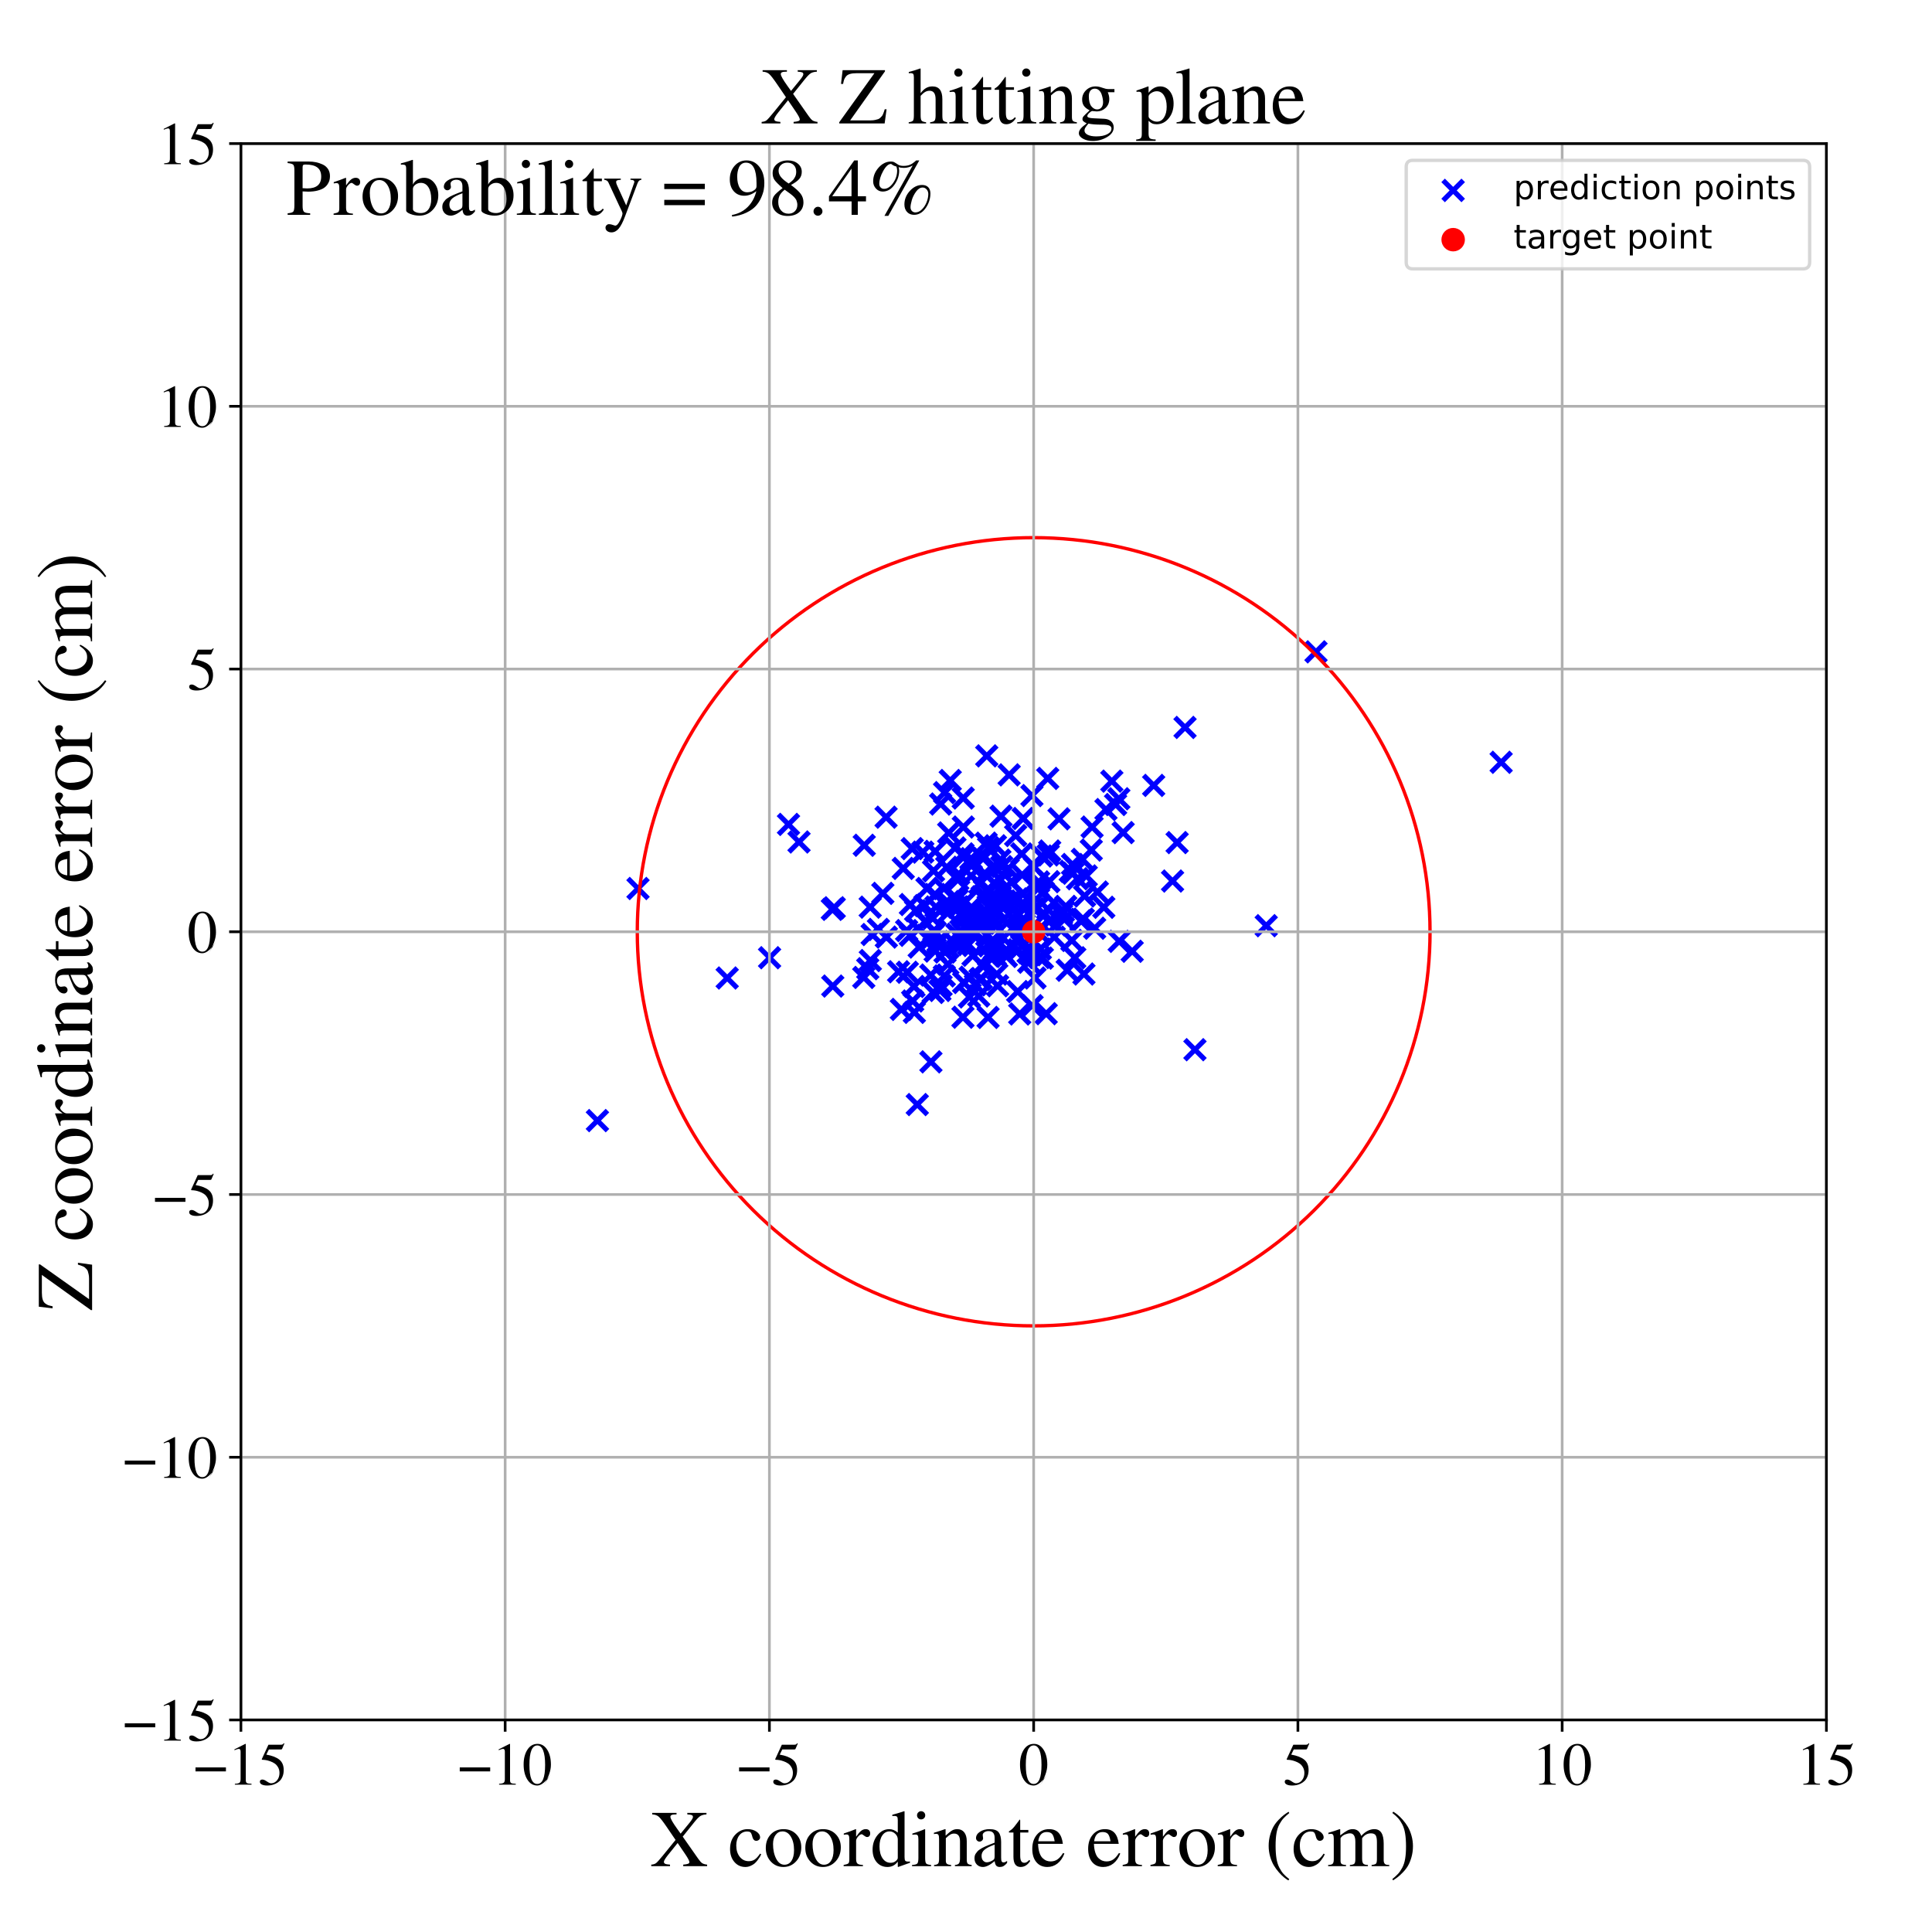 <?xml version="1.0" encoding="utf-8" standalone="no"?>
<!DOCTYPE svg PUBLIC "-//W3C//DTD SVG 1.1//EN"
  "http://www.w3.org/Graphics/SVG/1.1/DTD/svg11.dtd">
<!-- Created with matplotlib (https://matplotlib.org/) -->
<svg height="576pt" version="1.1" viewBox="0 0 576 576" width="576pt" xmlns="http://www.w3.org/2000/svg" xmlns:xlink="http://www.w3.org/1999/xlink">
 <defs>
  <style type="text/css">
*{stroke-linecap:butt;stroke-linejoin:round;}
  </style>
 </defs>
 <g id="figure_1">
  <g id="patch_1">
   <path d="M 0 576 
L 576 576 
L 576 0 
L 0 0 
z
" style="fill:#ffffff;"/>
  </g>
  <g id="axes_1">
   <g id="patch_2">
    <path d="M 71.822 512.784 
L 544.52 512.784 
L 544.52 42.802 
L 71.822 42.802 
z
" style="fill:#ffffff;"/>
   </g>
   <g id="PathCollection_1">
    <defs>
     <path d="M -3 3 
L 3 -3 
M -3 -3 
L 3 3 
" id="m941a123178" style="stroke:#0000ff;stroke-width:1.5;"/>
    </defs>
    <g clip-path="url(#p07a758544e)">
     <use style="fill:#0000ff;stroke:#0000ff;stroke-width:1.5;" x="279.663" xlink:href="#m941a123178" y="280.712"/>
     <use style="fill:#0000ff;stroke:#0000ff;stroke-width:1.5;" x="311.018" xlink:href="#m941a123178" y="273.041"/>
     <use style="fill:#0000ff;stroke:#0000ff;stroke-width:1.5;" x="275.124" xlink:href="#m941a123178" y="254.049"/>
     <use style="fill:#0000ff;stroke:#0000ff;stroke-width:1.5;" x="301.834" xlink:href="#m941a123178" y="282.413"/>
     <use style="fill:#0000ff;stroke:#0000ff;stroke-width:1.5;" x="284.679" xlink:href="#m941a123178" y="267.382"/>
     <use style="fill:#0000ff;stroke:#0000ff;stroke-width:1.5;" x="268.731" xlink:href="#m941a123178" y="300.941"/>
     <use style="fill:#0000ff;stroke:#0000ff;stroke-width:1.5;" x="292.13" xlink:href="#m941a123178" y="263.416"/>
     <use style="fill:#0000ff;stroke:#0000ff;stroke-width:1.5;" x="278.801" xlink:href="#m941a123178" y="283.547"/>
     <use style="fill:#0000ff;stroke:#0000ff;stroke-width:1.5;" x="327.157" xlink:href="#m941a123178" y="265.947"/>
     <use style="fill:#0000ff;stroke:#0000ff;stroke-width:1.5;" x="294.587" xlink:href="#m941a123178" y="265.035"/>
     <use style="fill:#0000ff;stroke:#0000ff;stroke-width:1.5;" x="269.296" xlink:href="#m941a123178" y="258.903"/>
     <use style="fill:#0000ff;stroke:#0000ff;stroke-width:1.5;" x="305.05" xlink:href="#m941a123178" y="244.014"/>
     <use style="fill:#0000ff;stroke:#0000ff;stroke-width:1.5;" x="278.783" xlink:href="#m941a123178" y="253.817"/>
     <use style="fill:#0000ff;stroke:#0000ff;stroke-width:1.5;" x="267.907" xlink:href="#m941a123178" y="289.717"/>
     <use style="fill:#0000ff;stroke:#0000ff;stroke-width:1.5;" x="294.01" xlink:href="#m941a123178" y="251.376"/>
     <use style="fill:#0000ff;stroke:#0000ff;stroke-width:1.5;" x="257.662" xlink:href="#m941a123178" y="252.007"/>
     <use style="fill:#0000ff;stroke:#0000ff;stroke-width:1.5;" x="311.914" xlink:href="#m941a123178" y="302.213"/>
     <use style="fill:#0000ff;stroke:#0000ff;stroke-width:1.5;" x="270.304" xlink:href="#m941a123178" y="277.44"/>
     <use style="fill:#0000ff;stroke:#0000ff;stroke-width:1.5;" x="190.213" xlink:href="#m941a123178" y="264.893"/>
     <use style="fill:#0000ff;stroke:#0000ff;stroke-width:1.5;" x="294.185" xlink:href="#m941a123178" y="278.868"/>
     <use style="fill:#0000ff;stroke:#0000ff;stroke-width:1.5;" x="261.893" xlink:href="#m941a123178" y="277.089"/>
     <use style="fill:#0000ff;stroke:#0000ff;stroke-width:1.5;" x="325.348" xlink:href="#m941a123178" y="253.433"/>
     <use style="fill:#0000ff;stroke:#0000ff;stroke-width:1.5;" x="305.489" xlink:href="#m941a123178" y="269.746"/>
     <use style="fill:#0000ff;stroke:#0000ff;stroke-width:1.5;" x="289.999" xlink:href="#m941a123178" y="278.597"/>
     <use style="fill:#0000ff;stroke:#0000ff;stroke-width:1.5;" x="293.116" xlink:href="#m941a123178" y="255.95"/>
     <use style="fill:#0000ff;stroke:#0000ff;stroke-width:1.5;" x="303.25" xlink:href="#m941a123178" y="267.99"/>
     <use style="fill:#0000ff;stroke:#0000ff;stroke-width:1.5;" x="280.449" xlink:href="#m941a123178" y="239.711"/>
     <use style="fill:#0000ff;stroke:#0000ff;stroke-width:1.5;" x="305.136" xlink:href="#m941a123178" y="270.875"/>
     <use style="fill:#0000ff;stroke:#0000ff;stroke-width:1.5;" x="298.106" xlink:href="#m941a123178" y="256.433"/>
     <use style="fill:#0000ff;stroke:#0000ff;stroke-width:1.5;" x="326.356" xlink:href="#m941a123178" y="276.742"/>
     <use style="fill:#0000ff;stroke:#0000ff;stroke-width:1.5;" x="325.585" xlink:href="#m941a123178" y="246.57"/>
     <use style="fill:#0000ff;stroke:#0000ff;stroke-width:1.5;" x="291.795" xlink:href="#m941a123178" y="296.946"/>
     <use style="fill:#0000ff;stroke:#0000ff;stroke-width:1.5;" x="287.43" xlink:href="#m941a123178" y="255.396"/>
     <use style="fill:#0000ff;stroke:#0000ff;stroke-width:1.5;" x="323.349" xlink:href="#m941a123178" y="267.129"/>
     <use style="fill:#0000ff;stroke:#0000ff;stroke-width:1.5;" x="298.209" xlink:href="#m941a123178" y="262.283"/>
     <use style="fill:#0000ff;stroke:#0000ff;stroke-width:1.5;" x="281.736" xlink:href="#m941a123178" y="283.83"/>
     <use style="fill:#0000ff;stroke:#0000ff;stroke-width:1.5;" x="300.665" xlink:href="#m941a123178" y="269.169"/>
     <use style="fill:#0000ff;stroke:#0000ff;stroke-width:1.5;" x="304.742" xlink:href="#m941a123178" y="260.838"/>
     <use style="fill:#0000ff;stroke:#0000ff;stroke-width:1.5;" x="258.71" xlink:href="#m941a123178" y="288.801"/>
     <use style="fill:#0000ff;stroke:#0000ff;stroke-width:1.5;" x="278.321" xlink:href="#m941a123178" y="259.616"/>
     <use style="fill:#0000ff;stroke:#0000ff;stroke-width:1.5;" x="287.206" xlink:href="#m941a123178" y="246.571"/>
     <use style="fill:#0000ff;stroke:#0000ff;stroke-width:1.5;" x="309.386" xlink:href="#m941a123178" y="270.559"/>
     <use style="fill:#0000ff;stroke:#0000ff;stroke-width:1.5;" x="316.483" xlink:href="#m941a123178" y="272.638"/>
     <use style="fill:#0000ff;stroke:#0000ff;stroke-width:1.5;" x="285.303" xlink:href="#m941a123178" y="278.516"/>
     <use style="fill:#0000ff;stroke:#0000ff;stroke-width:1.5;" x="282.242" xlink:href="#m941a123178" y="258.564"/>
     <use style="fill:#0000ff;stroke:#0000ff;stroke-width:1.5;" x="292.176" xlink:href="#m941a123178" y="291.998"/>
     <use style="fill:#0000ff;stroke:#0000ff;stroke-width:1.5;" x="293.418" xlink:href="#m941a123178" y="275.255"/>
     <use style="fill:#0000ff;stroke:#0000ff;stroke-width:1.5;" x="296.73" xlink:href="#m941a123178" y="284.806"/>
     <use style="fill:#0000ff;stroke:#0000ff;stroke-width:1.5;" x="300.259" xlink:href="#m941a123178" y="275.069"/>
     <use style="fill:#0000ff;stroke:#0000ff;stroke-width:1.5;" x="259.439" xlink:href="#m941a123178" y="270.456"/>
     <use style="fill:#0000ff;stroke:#0000ff;stroke-width:1.5;" x="317.32" xlink:href="#m941a123178" y="274.071"/>
     <use style="fill:#0000ff;stroke:#0000ff;stroke-width:1.5;" x="257.524" xlink:href="#m941a123178" y="291.411"/>
     <use style="fill:#0000ff;stroke:#0000ff;stroke-width:1.5;" x="289.019" xlink:href="#m941a123178" y="297.227"/>
     <use style="fill:#0000ff;stroke:#0000ff;stroke-width:1.5;" x="278.391" xlink:href="#m941a123178" y="277.504"/>
     <use style="fill:#0000ff;stroke:#0000ff;stroke-width:1.5;" x="287.086" xlink:href="#m941a123178" y="303.272"/>
     <use style="fill:#0000ff;stroke:#0000ff;stroke-width:1.5;" x="312.946" xlink:href="#m941a123178" y="253.715"/>
     <use style="fill:#0000ff;stroke:#0000ff;stroke-width:1.5;" x="287.169" xlink:href="#m941a123178" y="237.922"/>
     <use style="fill:#0000ff;stroke:#0000ff;stroke-width:1.5;" x="309.648" xlink:href="#m941a123178" y="262.933"/>
     <use style="fill:#0000ff;stroke:#0000ff;stroke-width:1.5;" x="337.549" xlink:href="#m941a123178" y="283.611"/>
     <use style="fill:#0000ff;stroke:#0000ff;stroke-width:1.5;" x="319.86" xlink:href="#m941a123178" y="260.333"/>
     <use style="fill:#0000ff;stroke:#0000ff;stroke-width:1.5;" x="447.548" xlink:href="#m941a123178" y="227.27"/>
     <use style="fill:#0000ff;stroke:#0000ff;stroke-width:1.5;" x="278.742" xlink:href="#m941a123178" y="266.67"/>
     <use style="fill:#0000ff;stroke:#0000ff;stroke-width:1.5;" x="272.596" xlink:href="#m941a123178" y="301.823"/>
     <use style="fill:#0000ff;stroke:#0000ff;stroke-width:1.5;" x="279.308" xlink:href="#m941a123178" y="281.559"/>
     <use style="fill:#0000ff;stroke:#0000ff;stroke-width:1.5;" x="306.683" xlink:href="#m941a123178" y="286.866"/>
     <use style="fill:#0000ff;stroke:#0000ff;stroke-width:1.5;" x="312.98" xlink:href="#m941a123178" y="274.471"/>
     <use style="fill:#0000ff;stroke:#0000ff;stroke-width:1.5;" x="282.99" xlink:href="#m941a123178" y="269.421"/>
     <use style="fill:#0000ff;stroke:#0000ff;stroke-width:1.5;" x="295.536" xlink:href="#m941a123178" y="270.054"/>
     <use style="fill:#0000ff;stroke:#0000ff;stroke-width:1.5;" x="273.845" xlink:href="#m941a123178" y="276.996"/>
     <use style="fill:#0000ff;stroke:#0000ff;stroke-width:1.5;" x="289.534" xlink:href="#m941a123178" y="261.158"/>
     <use style="fill:#0000ff;stroke:#0000ff;stroke-width:1.5;" x="248.28" xlink:href="#m941a123178" y="293.983"/>
     <use style="fill:#0000ff;stroke:#0000ff;stroke-width:1.5;" x="290.405" xlink:href="#m941a123178" y="277.577"/>
     <use style="fill:#0000ff;stroke:#0000ff;stroke-width:1.5;" x="353.302" xlink:href="#m941a123178" y="216.875"/>
     <use style="fill:#0000ff;stroke:#0000ff;stroke-width:1.5;" x="248.147" xlink:href="#m941a123178" y="271.108"/>
     <use style="fill:#0000ff;stroke:#0000ff;stroke-width:1.5;" x="287.904" xlink:href="#m941a123178" y="268.768"/>
     <use style="fill:#0000ff;stroke:#0000ff;stroke-width:1.5;" x="294.583" xlink:href="#m941a123178" y="303.335"/>
     <use style="fill:#0000ff;stroke:#0000ff;stroke-width:1.5;" x="308.441" xlink:href="#m941a123178" y="258.584"/>
     <use style="fill:#0000ff;stroke:#0000ff;stroke-width:1.5;" x="272.972" xlink:href="#m941a123178" y="271.522"/>
     <use style="fill:#0000ff;stroke:#0000ff;stroke-width:1.5;" x="288.694" xlink:href="#m941a123178" y="281.602"/>
     <use style="fill:#0000ff;stroke:#0000ff;stroke-width:1.5;" x="310.76" xlink:href="#m941a123178" y="285.649"/>
     <use style="fill:#0000ff;stroke:#0000ff;stroke-width:1.5;" x="312.523" xlink:href="#m941a123178" y="254.877"/>
     <use style="fill:#0000ff;stroke:#0000ff;stroke-width:1.5;" x="293.399" xlink:href="#m941a123178" y="273.764"/>
     <use style="fill:#0000ff;stroke:#0000ff;stroke-width:1.5;" x="289.619" xlink:href="#m941a123178" y="258.106"/>
     <use style="fill:#0000ff;stroke:#0000ff;stroke-width:1.5;" x="308.568" xlink:href="#m941a123178" y="291.564"/>
     <use style="fill:#0000ff;stroke:#0000ff;stroke-width:1.5;" x="287.677" xlink:href="#m941a123178" y="273.92"/>
     <use style="fill:#0000ff;stroke:#0000ff;stroke-width:1.5;" x="275.725" xlink:href="#m941a123178" y="269.99"/>
     <use style="fill:#0000ff;stroke:#0000ff;stroke-width:1.5;" x="271.968" xlink:href="#m941a123178" y="253.001"/>
     <use style="fill:#0000ff;stroke:#0000ff;stroke-width:1.5;" x="288.072" xlink:href="#m941a123178" y="276.927"/>
     <use style="fill:#0000ff;stroke:#0000ff;stroke-width:1.5;" x="278.204" xlink:href="#m941a123178" y="295.884"/>
     <use style="fill:#0000ff;stroke:#0000ff;stroke-width:1.5;" x="272.101" xlink:href="#m941a123178" y="298.43"/>
     <use style="fill:#0000ff;stroke:#0000ff;stroke-width:1.5;" x="277.54" xlink:href="#m941a123178" y="316.579"/>
     <use style="fill:#0000ff;stroke:#0000ff;stroke-width:1.5;" x="296.392" xlink:href="#m941a123178" y="281.272"/>
     <use style="fill:#0000ff;stroke:#0000ff;stroke-width:1.5;" x="322.692" xlink:href="#m941a123178" y="256.211"/>
     <use style="fill:#0000ff;stroke:#0000ff;stroke-width:1.5;" x="294.885" xlink:href="#m941a123178" y="281.969"/>
     <use style="fill:#0000ff;stroke:#0000ff;stroke-width:1.5;" x="296.896" xlink:href="#m941a123178" y="258.796"/>
     <use style="fill:#0000ff;stroke:#0000ff;stroke-width:1.5;" x="235.081" xlink:href="#m941a123178" y="245.788"/>
     <use style="fill:#0000ff;stroke:#0000ff;stroke-width:1.5;" x="297.426" xlink:href="#m941a123178" y="293.889"/>
     <use style="fill:#0000ff;stroke:#0000ff;stroke-width:1.5;" x="271.399" xlink:href="#m941a123178" y="278.853"/>
     <use style="fill:#0000ff;stroke:#0000ff;stroke-width:1.5;" x="297.928" xlink:href="#m941a123178" y="269.51"/>
     <use style="fill:#0000ff;stroke:#0000ff;stroke-width:1.5;" x="282.477" xlink:href="#m941a123178" y="282.582"/>
     <use style="fill:#0000ff;stroke:#0000ff;stroke-width:1.5;" x="300.864" xlink:href="#m941a123178" y="231.014"/>
     <use style="fill:#0000ff;stroke:#0000ff;stroke-width:1.5;" x="292.779" xlink:href="#m941a123178" y="267.347"/>
     <use style="fill:#0000ff;stroke:#0000ff;stroke-width:1.5;" x="319.76" xlink:href="#m941a123178" y="257.735"/>
     <use style="fill:#0000ff;stroke:#0000ff;stroke-width:1.5;" x="293.75" xlink:href="#m941a123178" y="260.564"/>
     <use style="fill:#0000ff;stroke:#0000ff;stroke-width:1.5;" x="282.594" xlink:href="#m941a123178" y="272.111"/>
     <use style="fill:#0000ff;stroke:#0000ff;stroke-width:1.5;" x="333.563" xlink:href="#m941a123178" y="238.144"/>
     <use style="fill:#0000ff;stroke:#0000ff;stroke-width:1.5;" x="319.087" xlink:href="#m941a123178" y="259.769"/>
     <use style="fill:#0000ff;stroke:#0000ff;stroke-width:1.5;" x="286.465" xlink:href="#m941a123178" y="272.461"/>
     <use style="fill:#0000ff;stroke:#0000ff;stroke-width:1.5;" x="274.044" xlink:href="#m941a123178" y="282.351"/>
     <use style="fill:#0000ff;stroke:#0000ff;stroke-width:1.5;" x="285.35" xlink:href="#m941a123178" y="268.176"/>
     <use style="fill:#0000ff;stroke:#0000ff;stroke-width:1.5;" x="280.215" xlink:href="#m941a123178" y="295.293"/>
     <use style="fill:#0000ff;stroke:#0000ff;stroke-width:1.5;" x="248.726" xlink:href="#m941a123178" y="270.64"/>
     <use style="fill:#0000ff;stroke:#0000ff;stroke-width:1.5;" x="319.554" xlink:href="#m941a123178" y="280.38"/>
     <use style="fill:#0000ff;stroke:#0000ff;stroke-width:1.5;" x="294.699" xlink:href="#m941a123178" y="284.922"/>
     <use style="fill:#0000ff;stroke:#0000ff;stroke-width:1.5;" x="295.991" xlink:href="#m941a123178" y="280.222"/>
     <use style="fill:#0000ff;stroke:#0000ff;stroke-width:1.5;" x="296.77" xlink:href="#m941a123178" y="252.162"/>
     <use style="fill:#0000ff;stroke:#0000ff;stroke-width:1.5;" x="272.493" xlink:href="#m941a123178" y="294.103"/>
     <use style="fill:#0000ff;stroke:#0000ff;stroke-width:1.5;" x="299.507" xlink:href="#m941a123178" y="265.035"/>
     <use style="fill:#0000ff;stroke:#0000ff;stroke-width:1.5;" x="277.505" xlink:href="#m941a123178" y="290.693"/>
     <use style="fill:#0000ff;stroke:#0000ff;stroke-width:1.5;" x="287.137" xlink:href="#m941a123178" y="278.213"/>
     <use style="fill:#0000ff;stroke:#0000ff;stroke-width:1.5;" x="289.218" xlink:href="#m941a123178" y="291.329"/>
     <use style="fill:#0000ff;stroke:#0000ff;stroke-width:1.5;" x="290.801" xlink:href="#m941a123178" y="293.614"/>
     <use style="fill:#0000ff;stroke:#0000ff;stroke-width:1.5;" x="317.731" xlink:href="#m941a123178" y="270.227"/>
     <use style="fill:#0000ff;stroke:#0000ff;stroke-width:1.5;" x="312.324" xlink:href="#m941a123178" y="270.992"/>
     <use style="fill:#0000ff;stroke:#0000ff;stroke-width:1.5;" x="322.236" xlink:href="#m941a123178" y="274.525"/>
     <use style="fill:#0000ff;stroke:#0000ff;stroke-width:1.5;" x="294.186" xlink:href="#m941a123178" y="225.351"/>
     <use style="fill:#0000ff;stroke:#0000ff;stroke-width:1.5;" x="309.271" xlink:href="#m941a123178" y="277.56"/>
     <use style="fill:#0000ff;stroke:#0000ff;stroke-width:1.5;" x="285.546" xlink:href="#m941a123178" y="262.295"/>
     <use style="fill:#0000ff;stroke:#0000ff;stroke-width:1.5;" x="377.506" xlink:href="#m941a123178" y="275.981"/>
     <use style="fill:#0000ff;stroke:#0000ff;stroke-width:1.5;" x="309.917" xlink:href="#m941a123178" y="285.476"/>
     <use style="fill:#0000ff;stroke:#0000ff;stroke-width:1.5;" x="285.598" xlink:href="#m941a123178" y="270.384"/>
     <use style="fill:#0000ff;stroke:#0000ff;stroke-width:1.5;" x="290.091" xlink:href="#m941a123178" y="284.808"/>
     <use style="fill:#0000ff;stroke:#0000ff;stroke-width:1.5;" x="299.6" xlink:href="#m941a123178" y="268.593"/>
     <use style="fill:#0000ff;stroke:#0000ff;stroke-width:1.5;" x="312.366" xlink:href="#m941a123178" y="232.074"/>
     <use style="fill:#0000ff;stroke:#0000ff;stroke-width:1.5;" x="332.597" xlink:href="#m941a123178" y="239.851"/>
     <use style="fill:#0000ff;stroke:#0000ff;stroke-width:1.5;" x="277.104" xlink:href="#m941a123178" y="280.391"/>
     <use style="fill:#0000ff;stroke:#0000ff;stroke-width:1.5;" x="309.393" xlink:href="#m941a123178" y="264.998"/>
     <use style="fill:#0000ff;stroke:#0000ff;stroke-width:1.5;" x="329.725" xlink:href="#m941a123178" y="241.358"/>
     <use style="fill:#0000ff;stroke:#0000ff;stroke-width:1.5;" x="263.204" xlink:href="#m941a123178" y="266.343"/>
     <use style="fill:#0000ff;stroke:#0000ff;stroke-width:1.5;" x="304.012" xlink:href="#m941a123178" y="275.94"/>
     <use style="fill:#0000ff;stroke:#0000ff;stroke-width:1.5;" x="238.218" xlink:href="#m941a123178" y="251.024"/>
     <use style="fill:#0000ff;stroke:#0000ff;stroke-width:1.5;" x="291.497" xlink:href="#m941a123178" y="273.676"/>
     <use style="fill:#0000ff;stroke:#0000ff;stroke-width:1.5;" x="281.614" xlink:href="#m941a123178" y="236.311"/>
     <use style="fill:#0000ff;stroke:#0000ff;stroke-width:1.5;" x="295.194" xlink:href="#m941a123178" y="270.769"/>
     <use style="fill:#0000ff;stroke:#0000ff;stroke-width:1.5;" x="307.702" xlink:href="#m941a123178" y="299.823"/>
     <use style="fill:#0000ff;stroke:#0000ff;stroke-width:1.5;" x="298.439" xlink:href="#m941a123178" y="269.6"/>
     <use style="fill:#0000ff;stroke:#0000ff;stroke-width:1.5;" x="300.823" xlink:href="#m941a123178" y="272.475"/>
     <use style="fill:#0000ff;stroke:#0000ff;stroke-width:1.5;" x="311.055" xlink:href="#m941a123178" y="265.982"/>
     <use style="fill:#0000ff;stroke:#0000ff;stroke-width:1.5;" x="331.478" xlink:href="#m941a123178" y="232.888"/>
     <use style="fill:#0000ff;stroke:#0000ff;stroke-width:1.5;" x="296.546" xlink:href="#m941a123178" y="268.407"/>
     <use style="fill:#0000ff;stroke:#0000ff;stroke-width:1.5;" x="278.807" xlink:href="#m941a123178" y="277.903"/>
     <use style="fill:#0000ff;stroke:#0000ff;stroke-width:1.5;" x="291.883" xlink:href="#m941a123178" y="273.203"/>
     <use style="fill:#0000ff;stroke:#0000ff;stroke-width:1.5;" x="320.429" xlink:href="#m941a123178" y="285.545"/>
     <use style="fill:#0000ff;stroke:#0000ff;stroke-width:1.5;" x="281.388" xlink:href="#m941a123178" y="264.876"/>
     <use style="fill:#0000ff;stroke:#0000ff;stroke-width:1.5;" x="280.57" xlink:href="#m941a123178" y="293.884"/>
     <use style="fill:#0000ff;stroke:#0000ff;stroke-width:1.5;" x="287.293" xlink:href="#m941a123178" y="292.927"/>
     <use style="fill:#0000ff;stroke:#0000ff;stroke-width:1.5;" x="278.072" xlink:href="#m941a123178" y="273.756"/>
     <use style="fill:#0000ff;stroke:#0000ff;stroke-width:1.5;" x="276.791" xlink:href="#m941a123178" y="279.53"/>
     <use style="fill:#0000ff;stroke:#0000ff;stroke-width:1.5;" x="323.849" xlink:href="#m941a123178" y="261.146"/>
     <use style="fill:#0000ff;stroke:#0000ff;stroke-width:1.5;" x="298.644" xlink:href="#m941a123178" y="258.373"/>
     <use style="fill:#0000ff;stroke:#0000ff;stroke-width:1.5;" x="273.473" xlink:href="#m941a123178" y="329.309"/>
     <use style="fill:#0000ff;stroke:#0000ff;stroke-width:1.5;" x="321.234" xlink:href="#m941a123178" y="261.987"/>
     <use style="fill:#0000ff;stroke:#0000ff;stroke-width:1.5;" x="315.735" xlink:href="#m941a123178" y="244.122"/>
     <use style="fill:#0000ff;stroke:#0000ff;stroke-width:1.5;" x="296.134" xlink:href="#m941a123178" y="275.291"/>
     <use style="fill:#0000ff;stroke:#0000ff;stroke-width:1.5;" x="275.824" xlink:href="#m941a123178" y="274.751"/>
     <use style="fill:#0000ff;stroke:#0000ff;stroke-width:1.5;" x="289.618" xlink:href="#m941a123178" y="277.463"/>
     <use style="fill:#0000ff;stroke:#0000ff;stroke-width:1.5;" x="300.034" xlink:href="#m941a123178" y="285.146"/>
     <use style="fill:#0000ff;stroke:#0000ff;stroke-width:1.5;" x="304.609" xlink:href="#m941a123178" y="276.891"/>
     <use style="fill:#0000ff;stroke:#0000ff;stroke-width:1.5;" x="310.16" xlink:href="#m941a123178" y="282.957"/>
     <use style="fill:#0000ff;stroke:#0000ff;stroke-width:1.5;" x="296.415" xlink:href="#m941a123178" y="283.008"/>
     <use style="fill:#0000ff;stroke:#0000ff;stroke-width:1.5;" x="301.549" xlink:href="#m941a123178" y="262.832"/>
     <use style="fill:#0000ff;stroke:#0000ff;stroke-width:1.5;" x="305.367" xlink:href="#m941a123178" y="270.729"/>
     <use style="fill:#0000ff;stroke:#0000ff;stroke-width:1.5;" x="295.805" xlink:href="#m941a123178" y="273.722"/>
     <use style="fill:#0000ff;stroke:#0000ff;stroke-width:1.5;" x="264.25" xlink:href="#m941a123178" y="279.375"/>
     <use style="fill:#0000ff;stroke:#0000ff;stroke-width:1.5;" x="307.313" xlink:href="#m941a123178" y="284.625"/>
     <use style="fill:#0000ff;stroke:#0000ff;stroke-width:1.5;" x="264.172" xlink:href="#m941a123178" y="243.632"/>
     <use style="fill:#0000ff;stroke:#0000ff;stroke-width:1.5;" x="284.703" xlink:href="#m941a123178" y="252.81"/>
     <use style="fill:#0000ff;stroke:#0000ff;stroke-width:1.5;" x="349.582" xlink:href="#m941a123178" y="262.671"/>
     <use style="fill:#0000ff;stroke:#0000ff;stroke-width:1.5;" x="304.015" xlink:href="#m941a123178" y="302.303"/>
     <use style="fill:#0000ff;stroke:#0000ff;stroke-width:1.5;" x="276.366" xlink:href="#m941a123178" y="264.883"/>
     <use style="fill:#0000ff;stroke:#0000ff;stroke-width:1.5;" x="270.515" xlink:href="#m941a123178" y="289.869"/>
     <use style="fill:#0000ff;stroke:#0000ff;stroke-width:1.5;" x="285.841" xlink:href="#m941a123178" y="270.483"/>
     <use style="fill:#0000ff;stroke:#0000ff;stroke-width:1.5;" x="285.823" xlink:href="#m941a123178" y="260.585"/>
     <use style="fill:#0000ff;stroke:#0000ff;stroke-width:1.5;" x="318.176" xlink:href="#m941a123178" y="289.267"/>
     <use style="fill:#0000ff;stroke:#0000ff;stroke-width:1.5;" x="216.804" xlink:href="#m941a123178" y="291.577"/>
     <use style="fill:#0000ff;stroke:#0000ff;stroke-width:1.5;" x="314.838" xlink:href="#m941a123178" y="275.8"/>
     <use style="fill:#0000ff;stroke:#0000ff;stroke-width:1.5;" x="300.599" xlink:href="#m941a123178" y="258.972"/>
     <use style="fill:#0000ff;stroke:#0000ff;stroke-width:1.5;" x="317.032" xlink:href="#m941a123178" y="271.666"/>
     <use style="fill:#0000ff;stroke:#0000ff;stroke-width:1.5;" x="308.221" xlink:href="#m941a123178" y="270.853"/>
     <use style="fill:#0000ff;stroke:#0000ff;stroke-width:1.5;" x="305.111" xlink:href="#m941a123178" y="275.644"/>
     <use style="fill:#0000ff;stroke:#0000ff;stroke-width:1.5;" x="312.705" xlink:href="#m941a123178" y="262.855"/>
     <use style="fill:#0000ff;stroke:#0000ff;stroke-width:1.5;" x="299.126" xlink:href="#m941a123178" y="284.111"/>
     <use style="fill:#0000ff;stroke:#0000ff;stroke-width:1.5;" x="322.968" xlink:href="#m941a123178" y="274.024"/>
     <use style="fill:#0000ff;stroke:#0000ff;stroke-width:1.5;" x="293.757" xlink:href="#m941a123178" y="267.052"/>
     <use style="fill:#0000ff;stroke:#0000ff;stroke-width:1.5;" x="303.824" xlink:href="#m941a123178" y="272.606"/>
     <use style="fill:#0000ff;stroke:#0000ff;stroke-width:1.5;" x="287.313" xlink:href="#m941a123178" y="280.843"/>
     <use style="fill:#0000ff;stroke:#0000ff;stroke-width:1.5;" x="343.953" xlink:href="#m941a123178" y="234.159"/>
     <use style="fill:#0000ff;stroke:#0000ff;stroke-width:1.5;" x="301.857" xlink:href="#m941a123178" y="276.887"/>
     <use style="fill:#0000ff;stroke:#0000ff;stroke-width:1.5;" x="329.085" xlink:href="#m941a123178" y="270.497"/>
     <use style="fill:#0000ff;stroke:#0000ff;stroke-width:1.5;" x="296.15" xlink:href="#m941a123178" y="266.709"/>
     <use style="fill:#0000ff;stroke:#0000ff;stroke-width:1.5;" x="281.533" xlink:href="#m941a123178" y="290.964"/>
     <use style="fill:#0000ff;stroke:#0000ff;stroke-width:1.5;" x="297.182" xlink:href="#m941a123178" y="290.422"/>
     <use style="fill:#0000ff;stroke:#0000ff;stroke-width:1.5;" x="285.26" xlink:href="#m941a123178" y="281.884"/>
     <use style="fill:#0000ff;stroke:#0000ff;stroke-width:1.5;" x="392.349" xlink:href="#m941a123178" y="194.339"/>
     <use style="fill:#0000ff;stroke:#0000ff;stroke-width:1.5;" x="314.316" xlink:href="#m941a123178" y="279.394"/>
     <use style="fill:#0000ff;stroke:#0000ff;stroke-width:1.5;" x="295.056" xlink:href="#m941a123178" y="273.629"/>
     <use style="fill:#0000ff;stroke:#0000ff;stroke-width:1.5;" x="298.757" xlink:href="#m941a123178" y="265.956"/>
     <use style="fill:#0000ff;stroke:#0000ff;stroke-width:1.5;" x="283.299" xlink:href="#m941a123178" y="232.692"/>
     <use style="fill:#0000ff;stroke:#0000ff;stroke-width:1.5;" x="259.481" xlink:href="#m941a123178" y="286.374"/>
     <use style="fill:#0000ff;stroke:#0000ff;stroke-width:1.5;" x="293.51" xlink:href="#m941a123178" y="260.464"/>
     <use style="fill:#0000ff;stroke:#0000ff;stroke-width:1.5;" x="350.946" xlink:href="#m941a123178" y="251.204"/>
     <use style="fill:#0000ff;stroke:#0000ff;stroke-width:1.5;" x="279.034" xlink:href="#m941a123178" y="270.39"/>
     <use style="fill:#0000ff;stroke:#0000ff;stroke-width:1.5;" x="260.017" xlink:href="#m941a123178" y="278.617"/>
     <use style="fill:#0000ff;stroke:#0000ff;stroke-width:1.5;" x="294.901" xlink:href="#m941a123178" y="272.632"/>
     <use style="fill:#0000ff;stroke:#0000ff;stroke-width:1.5;" x="302.803" xlink:href="#m941a123178" y="249.102"/>
     <use style="fill:#0000ff;stroke:#0000ff;stroke-width:1.5;" x="178.113" xlink:href="#m941a123178" y="334.09"/>
     <use style="fill:#0000ff;stroke:#0000ff;stroke-width:1.5;" x="304.992" xlink:href="#m941a123178" y="266.619"/>
     <use style="fill:#0000ff;stroke:#0000ff;stroke-width:1.5;" x="306.518" xlink:href="#m941a123178" y="283.984"/>
     <use style="fill:#0000ff;stroke:#0000ff;stroke-width:1.5;" x="323.158" xlink:href="#m941a123178" y="290.392"/>
     <use style="fill:#0000ff;stroke:#0000ff;stroke-width:1.5;" x="298.432" xlink:href="#m941a123178" y="243.33"/>
     <use style="fill:#0000ff;stroke:#0000ff;stroke-width:1.5;" x="287.958" xlink:href="#m941a123178" y="272.495"/>
     <use style="fill:#0000ff;stroke:#0000ff;stroke-width:1.5;" x="334.851" xlink:href="#m941a123178" y="248.227"/>
     <use style="fill:#0000ff;stroke:#0000ff;stroke-width:1.5;" x="289.837" xlink:href="#m941a123178" y="272.528"/>
     <use style="fill:#0000ff;stroke:#0000ff;stroke-width:1.5;" x="282.583" xlink:href="#m941a123178" y="287.475"/>
     <use style="fill:#0000ff;stroke:#0000ff;stroke-width:1.5;" x="309.277" xlink:href="#m941a123178" y="264.304"/>
     <use style="fill:#0000ff;stroke:#0000ff;stroke-width:1.5;" x="287.118" xlink:href="#m941a123178" y="254.572"/>
     <use style="fill:#0000ff;stroke:#0000ff;stroke-width:1.5;" x="229.439" xlink:href="#m941a123178" y="285.533"/>
     <use style="fill:#0000ff;stroke:#0000ff;stroke-width:1.5;" x="303.598" xlink:href="#m941a123178" y="283.163"/>
     <use style="fill:#0000ff;stroke:#0000ff;stroke-width:1.5;" x="282.838" xlink:href="#m941a123178" y="248.32"/>
     <use style="fill:#0000ff;stroke:#0000ff;stroke-width:1.5;" x="309.42" xlink:href="#m941a123178" y="264.232"/>
     <use style="fill:#0000ff;stroke:#0000ff;stroke-width:1.5;" x="292.534" xlink:href="#m941a123178" y="291.727"/>
     <use style="fill:#0000ff;stroke:#0000ff;stroke-width:1.5;" x="294.733" xlink:href="#m941a123178" y="252.721"/>
     <use style="fill:#0000ff;stroke:#0000ff;stroke-width:1.5;" x="293.143" xlink:href="#m941a123178" y="288.1"/>
     <use style="fill:#0000ff;stroke:#0000ff;stroke-width:1.5;" x="310.576" xlink:href="#m941a123178" y="255.21"/>
     <use style="fill:#0000ff;stroke:#0000ff;stroke-width:1.5;" x="304.607" xlink:href="#m941a123178" y="254.577"/>
     <use style="fill:#0000ff;stroke:#0000ff;stroke-width:1.5;" x="271.425" xlink:href="#m941a123178" y="269.675"/>
     <use style="fill:#0000ff;stroke:#0000ff;stroke-width:1.5;" x="306.735" xlink:href="#m941a123178" y="282.38"/>
     <use style="fill:#0000ff;stroke:#0000ff;stroke-width:1.5;" x="304.917" xlink:href="#m941a123178" y="278.116"/>
     <use style="fill:#0000ff;stroke:#0000ff;stroke-width:1.5;" x="333.674" xlink:href="#m941a123178" y="280.65"/>
     <use style="fill:#0000ff;stroke:#0000ff;stroke-width:1.5;" x="356.257" xlink:href="#m941a123178" y="312.954"/>
     <use style="fill:#0000ff;stroke:#0000ff;stroke-width:1.5;" x="290.379" xlink:href="#m941a123178" y="278.771"/>
     <use style="fill:#0000ff;stroke:#0000ff;stroke-width:1.5;" x="303.403" xlink:href="#m941a123178" y="295.62"/>
     <use style="fill:#0000ff;stroke:#0000ff;stroke-width:1.5;" x="307.652" xlink:href="#m941a123178" y="237.192"/>
     <use style="fill:#0000ff;stroke:#0000ff;stroke-width:1.5;" x="289.728" xlink:href="#m941a123178" y="256.637"/>
     <use style="fill:#0000ff;stroke:#0000ff;stroke-width:1.5;" x="296.966" xlink:href="#m941a123178" y="282.623"/>
     <use style="fill:#0000ff;stroke:#0000ff;stroke-width:1.5;" x="289.504" xlink:href="#m941a123178" y="255.986"/>
    </g>
   </g>
   <g id="PathCollection_2">
    <defs>
     <path d="M 0 3 
C 0.796 3 1.559 2.684 2.121 2.121 
C 2.684 1.559 3 0.796 3 0 
C 3 -0.796 2.684 -1.559 2.121 -2.121 
C 1.559 -2.684 0.796 -3 0 -3 
C -0.796 -3 -1.559 -2.684 -2.121 -2.121 
C -2.684 -1.559 -3 -0.796 -3 0 
C -3 0.796 -2.684 1.559 -2.121 2.121 
C -1.559 2.684 -0.796 3 0 3 
z
" id="m89eaa8085e" style="stroke:#ff0000;"/>
    </defs>
    <g clip-path="url(#p07a758544e)">
     <use style="fill:#ff0000;stroke:#ff0000;" x="308.171" xlink:href="#m89eaa8085e" y="277.793"/>
    </g>
   </g>
   <g id="patch_3">
    <path clip-path="url(#p07a758544e)" d="M 308.171 395.288 
C 339.511 395.288 369.572 382.908 391.733 360.875 
C 413.894 338.841 426.346 308.953 426.346 277.793 
C 426.346 246.633 413.894 216.745 391.733 194.711 
C 369.572 172.677 339.511 160.297 308.171 160.297 
C 276.831 160.297 246.77 172.677 224.609 194.711 
C 202.448 216.745 189.997 246.633 189.997 277.793 
C 189.997 308.953 202.448 338.841 224.609 360.875 
C 246.77 382.908 276.831 395.288 308.171 395.288 
z
" style="fill:none;stroke:#ff0000;stroke-linejoin:miter;"/>
   </g>
   <g id="matplotlib.axis_1">
    <g id="xtick_1">
     <g id="line2d_1">
      <path clip-path="url(#p07a758544e)" d="M 71.822 512.784 
L 71.822 42.802 
" style="fill:none;stroke:#b0b0b0;stroke-linecap:square;stroke-width:0.8;"/>
     </g>
     <g id="line2d_2">
      <defs>
       <path d="M 0 0 
L 0 3.5 
" id="m3ffa36ffe1" style="stroke:#000000;stroke-width:0.8;"/>
      </defs>
      <g>
       <use style="stroke:#000000;stroke-width:0.8;" x="71.822" xlink:href="#m3ffa36ffe1" y="512.784"/>
      </g>
     </g>
     <g id="text_1">
      <!-- −15 -->
      <defs>
       <path d="M 3 22 
L 3 28.594 
L 53.406 28.594 
L 53.406 22 
z
" id="FreeSerif-8722"/>
       <path d="M 18.297 59.297 
Q 16.5 59.297 11.094 57.094 
L 11.094 58.5 
L 29.094 67.594 
L 29.906 67.406 
L 29.906 7.406 
Q 29.906 3.797 31.703 2.688 
Q 33.5 1.594 39.406 1.5 
L 39.406 0 
L 11.797 0 
L 11.797 1.5 
Q 17.406 1.703 19.344 3.141 
Q 21.297 4.594 21.297 9.297 
L 21.297 54.594 
Q 21.297 59.297 18.297 59.297 
z
" id="FreeSerif-49"/>
       <path d="M 35.703 19.406 
Q 35.703 24.703 33.344 28.797 
Q 31 32.906 27.641 35.156 
Q 24.297 37.406 20.141 38.844 
Q 16 40.297 12.953 40.75 
Q 9.906 41.203 7.594 41.203 
Q 6.406 41.203 6.406 42 
Q 6.406 42.297 6.5 42.5 
L 17.406 66.203 
L 38.297 66.203 
Q 39.906 66.203 40.844 66.703 
Q 41.797 67.203 42.906 68.797 
L 43.797 68.094 
L 40 59.203 
Q 39.594 58.297 37.703 58.297 
L 18.094 58.297 
L 13.906 49.797 
Q 28.5 47.203 35.594 41.344 
Q 42.703 35.5 42.703 24.203 
Q 42.703 18.297 40.844 13.688 
Q 39 9.094 36.141 6.297 
Q 33.297 3.5 29.547 1.703 
Q 25.797 -0.094 22.344 -0.75 
Q 18.906 -1.406 15.406 -1.406 
Q 9.797 -1.406 6.5 0.25 
Q 3.203 1.906 3.203 4.797 
Q 3.203 8.5 7.5 8.5 
Q 10.297 8.5 14.75 5.391 
Q 19.203 2.297 21.797 2.297 
Q 27.703 2.297 31.703 7.25 
Q 35.703 12.203 35.703 19.406 
z
" id="FreeSerif-53"/>
      </defs>
      <g transform="translate(57.746 532.077)scale(0.18 -0.18)">
       <use xlink:href="#FreeSerif-8722"/>
       <use x="56.4" xlink:href="#FreeSerif-49"/>
       <use x="106.4" xlink:href="#FreeSerif-53"/>
      </g>
     </g>
    </g>
    <g id="xtick_2">
     <g id="line2d_3">
      <path clip-path="url(#p07a758544e)" d="M 150.605 512.784 
L 150.605 42.802 
" style="fill:none;stroke:#b0b0b0;stroke-linecap:square;stroke-width:0.8;"/>
     </g>
     <g id="line2d_4">
      <g>
       <use style="stroke:#000000;stroke-width:0.8;" x="150.605" xlink:href="#m3ffa36ffe1" y="512.784"/>
      </g>
     </g>
     <g id="text_2">
      <!-- −10 -->
      <defs>
       <path d="M 47.594 17.797 
Q 35.203 -1.406 25 -1.406 
Q 14.797 -1.406 8.594 8.391 
Q 2.406 18.203 2.406 33.594 
Q 2.406 48.094 8.594 57.844 
Q 14.797 67.594 25.406 67.594 
Q 35.203 67.594 41.391 58 
Q 47.594 48.406 47.594 33 
Q 47.594 17.797 35.203 -1.406 
z
M 25.094 65 
Q 12 65 12 32.703 
Q 12 1.203 25 1.203 
Q 38 1.203 38 32.797 
Q 38 48.5 34.703 56.75 
Q 31.406 65 25.094 65 
z
" id="FreeSerif-48"/>
      </defs>
      <g transform="translate(136.529 532.077)scale(0.18 -0.18)">
       <use xlink:href="#FreeSerif-8722"/>
       <use x="56.4" xlink:href="#FreeSerif-49"/>
       <use x="106.4" xlink:href="#FreeSerif-48"/>
      </g>
     </g>
    </g>
    <g id="xtick_3">
     <g id="line2d_5">
      <path clip-path="url(#p07a758544e)" d="M 229.388 512.784 
L 229.388 42.802 
" style="fill:none;stroke:#b0b0b0;stroke-linecap:square;stroke-width:0.8;"/>
     </g>
     <g id="line2d_6">
      <g>
       <use style="stroke:#000000;stroke-width:0.8;" x="229.388" xlink:href="#m3ffa36ffe1" y="512.784"/>
      </g>
     </g>
     <g id="text_3">
      <!-- −5 -->
      <g transform="translate(219.812 532.077)scale(0.18 -0.18)">
       <use xlink:href="#FreeSerif-8722"/>
       <use x="56.4" xlink:href="#FreeSerif-53"/>
      </g>
     </g>
    </g>
    <g id="xtick_4">
     <g id="line2d_7">
      <path clip-path="url(#p07a758544e)" d="M 308.171 512.784 
L 308.171 42.802 
" style="fill:none;stroke:#b0b0b0;stroke-linecap:square;stroke-width:0.8;"/>
     </g>
     <g id="line2d_8">
      <g>
       <use style="stroke:#000000;stroke-width:0.8;" x="308.171" xlink:href="#m3ffa36ffe1" y="512.784"/>
      </g>
     </g>
     <g id="text_4">
      <!-- 0 -->
      <g transform="translate(303.671 532.077)scale(0.18 -0.18)">
       <use xlink:href="#FreeSerif-48"/>
      </g>
     </g>
    </g>
    <g id="xtick_5">
     <g id="line2d_9">
      <path clip-path="url(#p07a758544e)" d="M 386.954 512.784 
L 386.954 42.802 
" style="fill:none;stroke:#b0b0b0;stroke-linecap:square;stroke-width:0.8;"/>
     </g>
     <g id="line2d_10">
      <g>
       <use style="stroke:#000000;stroke-width:0.8;" x="386.954" xlink:href="#m3ffa36ffe1" y="512.784"/>
      </g>
     </g>
     <g id="text_5">
      <!-- 5 -->
      <g transform="translate(382.454 532.077)scale(0.18 -0.18)">
       <use xlink:href="#FreeSerif-53"/>
      </g>
     </g>
    </g>
    <g id="xtick_6">
     <g id="line2d_11">
      <path clip-path="url(#p07a758544e)" d="M 465.737 512.784 
L 465.737 42.802 
" style="fill:none;stroke:#b0b0b0;stroke-linecap:square;stroke-width:0.8;"/>
     </g>
     <g id="line2d_12">
      <g>
       <use style="stroke:#000000;stroke-width:0.8;" x="465.737" xlink:href="#m3ffa36ffe1" y="512.784"/>
      </g>
     </g>
     <g id="text_6">
      <!-- 10 -->
      <g transform="translate(456.737 532.077)scale(0.18 -0.18)">
       <use xlink:href="#FreeSerif-49"/>
       <use x="50" xlink:href="#FreeSerif-48"/>
      </g>
     </g>
    </g>
    <g id="xtick_7">
     <g id="line2d_13">
      <path clip-path="url(#p07a758544e)" d="M 544.52 512.784 
L 544.52 42.802 
" style="fill:none;stroke:#b0b0b0;stroke-linecap:square;stroke-width:0.8;"/>
     </g>
     <g id="line2d_14">
      <g>
       <use style="stroke:#000000;stroke-width:0.8;" x="544.52" xlink:href="#m3ffa36ffe1" y="512.784"/>
      </g>
     </g>
     <g id="text_7">
      <!-- 15 -->
      <g transform="translate(535.52 532.077)scale(0.18 -0.18)">
       <use xlink:href="#FreeSerif-49"/>
       <use x="50" xlink:href="#FreeSerif-53"/>
      </g>
     </g>
    </g>
    <g id="text_8">
     <!-- X coordinate error (cm) -->
     <defs>
      <path d="M 69.594 66.203 
L 69.594 64.297 
Q 64.703 64 62.047 62.344 
Q 59.406 60.703 54.703 54.906 
L 40.094 36.703 
L 59.297 9.297 
Q 62.297 5 64.297 3.703 
Q 66.297 2.406 70.406 1.906 
L 70.406 0 
L 40.703 0 
L 40.703 1.906 
Q 44.797 2.297 46.594 2.938 
Q 48.406 3.594 48.406 5 
Q 48.406 7.203 43.297 14.797 
L 33.797 28.797 
L 21.906 14 
Q 16.703 7.5 16.703 5.406 
Q 16.703 3.703 18.297 2.953 
Q 19.906 2.203 24.297 1.906 
L 24.297 0 
L 1 0 
L 1 1.906 
Q 4.906 2.203 7 3.797 
Q 9.094 5.406 15.5 13.297 
L 31.203 32.594 
L 20.297 48.594 
Q 13.297 58.906 10.25 61.5 
Q 7.203 64.094 2.203 64.297 
L 2.203 66.203 
L 32.406 66.203 
L 32.406 64.297 
L 29.594 64.203 
Q 24.797 64.094 24.797 61.297 
Q 24.797 58.094 33.297 46.297 
L 37.5 40.406 
L 48.797 54.203 
Q 52.797 59.203 52.797 61.094 
Q 52.797 62.797 51.344 63.438 
Q 49.906 64.094 45.797 64.297 
L 45.797 66.203 
z
" id="FreeSerif-88"/>
      <path id="FreeSerif-32"/>
      <path d="M 2.5 21.297 
Q 2.5 32.406 9.047 39.203 
Q 15.594 46 24.406 46 
Q 30.703 46 35.25 42.953 
Q 39.797 39.906 39.797 35.703 
Q 39.797 34 38.391 32.75 
Q 37 31.5 35 31.5 
Q 31.594 31.5 30.297 36.094 
L 29.703 38.297 
Q 28.906 41.094 27.703 42.094 
Q 26.5 43.094 23.797 43.094 
Q 17.703 43.094 13.953 38.25 
Q 10.203 33.406 10.203 25.703 
Q 10.203 17.094 14.547 11.641 
Q 18.906 6.203 25.703 6.203 
Q 30 6.203 33.094 8.25 
Q 36.203 10.297 39.797 15.594 
L 41.203 14.703 
Q 40.203 12.703 39.453 11.391 
Q 38.703 10.094 36.75 7.5 
Q 34.797 4.906 32.891 3.297 
Q 31 1.703 27.891 0.344 
Q 24.797 -1 21.5 -1 
Q 13.203 -1 7.844 5.25 
Q 2.5 11.5 2.5 21.297 
z
" id="FreeSerif-99"/>
      <path d="M 24.594 46 
Q 34.203 46 40.391 39.594 
Q 46.594 33.203 46.594 23.406 
Q 46.594 13 40.188 6 
Q 33.797 -1 24.391 -1 
Q 15 -1 8.75 5.75 
Q 2.5 12.5 2.5 22.594 
Q 2.5 32.906 8.641 39.453 
Q 14.797 46 24.594 46 
z
M 11.5 27.5 
Q 11.5 16.797 15.391 9.297 
Q 19.297 1.797 25.594 1.797 
Q 31.203 1.797 34.391 6.594 
Q 37.594 11.406 37.594 19.906 
Q 37.594 30.203 33.594 36.703 
Q 29.594 43.203 23.297 43.203 
Q 18 43.203 14.75 38.891 
Q 11.5 34.594 11.5 27.5 
z
" id="FreeSerif-111"/>
      <path d="M 30.094 36.203 
Q 28.594 36.203 26.391 37.953 
Q 24.203 39.703 23.5 39.703 
Q 21.5 39.703 19 36.797 
Q 16.5 33.906 16.5 31.5 
L 16.5 9 
Q 16.5 4.703 18.203 3.203 
Q 19.906 1.703 25 1.5 
L 25 0 
L 1 0 
L 1 1.5 
Q 5.797 2.406 6.938 3.5 
Q 8.094 4.594 8.094 8.406 
L 8.094 33.406 
Q 8.094 36.703 7.344 38.047 
Q 6.594 39.406 4.703 39.406 
Q 3.094 39.406 1.203 39 
L 1.203 40.594 
Q 9.203 43.203 16 46 
L 16.5 45.797 
L 16.5 36.594 
Q 20.203 41.906 22.797 43.953 
Q 25.406 46 28.5 46 
Q 31.094 46 32.547 44.594 
Q 34 43.203 34 40.703 
Q 34 38.594 32.953 37.391 
Q 31.906 36.203 30.094 36.203 
z
" id="FreeSerif-114"/>
      <path d="M 34.203 -1 
L 33.797 -0.703 
L 33.797 5.703 
Q 29 -1 21 -1 
Q 12.703 -1 7.594 4.953 
Q 2.5 10.906 2.5 20.5 
Q 2.5 31.094 8.594 38.547 
Q 14.703 46 23.297 46 
Q 28.703 46 33.797 41.703 
L 33.797 57.297 
Q 33.797 60.406 32.891 61.406 
Q 32 62.406 29.203 62.406 
Q 27.797 62.406 27 62.297 
L 27 63.906 
Q 36.094 66.297 41.703 68.297 
L 42.203 68.094 
L 42.203 11.406 
Q 42.203 7.906 43.047 6.797 
Q 43.906 5.703 46.594 5.703 
Q 47.094 5.703 48.906 5.797 
L 48.906 4.203 
z
M 24.906 4.203 
Q 28.703 4.203 31.25 6.344 
Q 33.797 8.5 33.797 10.203 
L 33.797 33.203 
Q 33.797 37.203 30.688 40.203 
Q 27.594 43.203 23.594 43.203 
Q 17.906 43.203 14.5 38.094 
Q 11.094 33 11.094 24.5 
Q 11.094 15.297 14.891 9.75 
Q 18.703 4.203 24.906 4.203 
z
" id="FreeSerif-100"/>
      <path d="M 6.203 39.297 
Q 4 39.297 2 39 
L 2 40.5 
Q 9 42.5 17.5 46 
L 17.906 45.703 
L 17.906 10.203 
Q 17.906 4.797 19.156 3.344 
Q 20.406 1.906 25.297 1.5 
L 25.297 0 
L 1.594 0 
L 1.594 1.5 
Q 6.797 1.797 8.141 3.297 
Q 9.5 4.797 9.5 10.203 
L 9.5 33.406 
Q 9.5 36.703 8.75 38 
Q 8 39.297 6.203 39.297 
z
M 12.797 68.297 
Q 15 68.297 16.5 66.797 
Q 18 65.297 18 63.203 
Q 18 61 16.5 59.547 
Q 15 58.094 12.797 58.094 
Q 10.703 58.094 9.25 59.594 
Q 7.797 61.094 7.797 63.188 
Q 7.797 65.297 9.297 66.797 
Q 10.797 68.297 12.797 68.297 
z
" id="FreeSerif-105"/>
      <path d="M 1 39.797 
L 1 41.5 
Q 8.406 43.703 14.797 46 
L 15.5 45.797 
L 15.5 37.906 
Q 20.594 42.703 23.547 44.344 
Q 26.5 46 30 46 
Q 35.5 46 38.641 42.047 
Q 41.797 38.094 41.797 31 
L 41.797 8.094 
Q 41.797 4.406 43 3.156 
Q 44.203 1.906 47.906 1.5 
L 47.906 0 
L 27.094 0 
L 27.094 1.5 
Q 30.906 1.797 32.156 3.5 
Q 33.406 5.203 33.406 9.906 
L 33.406 30.797 
Q 33.406 40.5 26.094 40.5 
Q 23.594 40.5 21.5 39.344 
Q 19.406 38.203 15.797 34.797 
L 15.797 6.703 
Q 15.797 4 17.188 2.891 
Q 18.594 1.797 22.406 1.5 
L 22.406 0 
L 1.203 0 
L 1.203 1.5 
Q 5 1.797 6.203 3.25 
Q 7.406 4.703 7.406 9 
L 7.406 33.797 
Q 7.406 37.5 6.594 38.844 
Q 5.797 40.203 3.703 40.203 
Q 1.797 40.203 1 39.797 
z
" id="FreeSerif-110"/>
      <path d="M 2.5 9.703 
Q 2.5 11.5 2.891 13.047 
Q 3.297 14.594 4.297 15.938 
Q 5.297 17.297 6.188 18.391 
Q 7.094 19.5 8.891 20.641 
Q 10.703 21.797 11.891 22.547 
Q 13.094 23.297 15.547 24.344 
Q 18 25.406 19.297 25.953 
Q 20.594 26.5 23.391 27.594 
Q 26.203 28.703 27.5 29.203 
L 27.5 35.297 
Q 27.5 43.594 19.906 43.594 
Q 16.906 43.594 14.797 42.141 
Q 12.703 40.703 12.703 38.703 
Q 12.703 37.906 12.953 36.5 
Q 13.203 35.094 13.203 34.703 
Q 13.203 33 11.844 31.75 
Q 10.5 30.5 8.703 30.5 
Q 7 30.5 5.703 31.797 
Q 4.406 33.094 4.406 34.797 
Q 4.406 39.5 9.25 42.75 
Q 14.094 46 21.203 46 
Q 29.406 46 32.5 42.047 
Q 35.594 38.094 35.594 30 
L 35.594 10.5 
Q 35.594 7.203 36.25 5.953 
Q 36.906 4.703 38.594 4.703 
Q 40.703 4.703 43 6.594 
L 43 4 
Q 40.406 1.094 38.453 0.047 
Q 36.5 -1 34 -1 
Q 30.906 -1 29.453 0.703 
Q 28 2.406 27.594 6.297 
Q 19 -1 13 -1 
Q 8.406 -1 5.453 2 
Q 2.5 5 2.5 9.703 
z
M 27.5 12.297 
L 27.5 26.797 
Q 18.5 23.5 14.891 20.391 
Q 11.297 17.297 11.297 12.906 
Q 11.297 8.797 13.297 6.797 
Q 15.297 4.797 17.594 4.797 
Q 21 4.797 24.906 7.094 
Q 26.5 8 27 9 
Q 27.5 10 27.5 12.297 
z
" id="FreeSerif-97"/>
      <path d="M 25.906 45 
L 25.906 41.797 
L 15.797 41.797 
L 15.797 13.203 
Q 15.797 8.5 17 6.344 
Q 18.203 4.203 21 4.203 
Q 24.094 4.203 27 7.703 
L 28.297 6.594 
Q 23.5 -1 16.297 -1 
Q 7.406 -1 7.406 11.703 
L 7.406 41.797 
L 2.094 41.797 
Q 1.703 42.094 1.703 42.5 
Q 1.703 43 2 43.297 
Q 2.297 43.594 3.141 44.141 
Q 4 44.703 5.203 45.641 
Q 6.406 46.594 8.5 49.094 
Q 10.594 51.594 13.094 55.094 
Q 14.703 57.406 15.094 57.906 
Q 15.797 57.906 15.797 56.594 
L 15.797 45 
z
" id="FreeSerif-116"/>
      <path d="M 9.703 27.703 
Q 9.906 21.406 11.406 16.844 
Q 12.906 12.297 15.297 10.047 
Q 17.703 7.797 20.141 6.844 
Q 22.594 5.906 25.297 5.906 
Q 30.094 5.906 33.641 8.297 
Q 37.203 10.703 40.797 16.406 
L 42.406 15.703 
Q 39.297 7.594 33.797 3.297 
Q 28.297 -1 21.203 -1 
Q 12.594 -1 7.547 5.047 
Q 2.5 11.094 2.5 21.406 
Q 2.5 32.5 8.344 39.25 
Q 14.203 46 23.406 46 
Q 31 46 35.203 41.453 
Q 39.406 36.906 40.5 27.703 
z
M 9.906 30.906 
L 30.297 30.906 
Q 29.297 37.406 27.188 39.906 
Q 25.094 42.406 20.5 42.406 
Q 11.5 42.406 9.906 30.906 
z
" id="FreeSerif-101"/>
      <path d="M 29.203 -17.703 
Q 26.594 -16.094 23.797 -13.844 
Q 21 -11.594 17.453 -7.594 
Q 13.906 -3.594 11.203 0.953 
Q 8.5 5.5 6.641 11.891 
Q 4.797 18.297 4.797 25.203 
Q 4.797 32.406 6.641 38.844 
Q 8.5 45.297 11 49.547 
Q 13.5 53.797 17.344 57.75 
Q 21.203 61.703 23.703 63.594 
Q 26.203 65.5 29.5 67.594 
L 30.406 66 
Q 26 62.406 23.297 59.5 
Q 20.594 56.594 18.094 51.938 
Q 15.594 47.297 14.5 40.844 
Q 13.406 34.406 13.406 25.5 
Q 13.406 16.203 14.5 9.5 
Q 15.594 2.797 18.094 -1.953 
Q 20.594 -6.703 23.297 -9.703 
Q 26 -12.703 30.406 -16.094 
z
" id="FreeSerif-40"/>
      <path d="M 1.297 39.797 
L 1.297 41.5 
Q 8.5 43.5 15.297 46 
L 16 45.797 
L 16 38.297 
Q 22.203 43 25.203 44.5 
Q 28.203 46 31.5 46 
Q 39.406 46 42.094 37.594 
Q 49.906 46 58.406 46 
Q 70 46 70 28.203 
L 70 7.594 
Q 70 2 74.297 1.703 
L 76.906 1.5 
L 76.906 0 
L 55 0 
L 55 1.5 
Q 59.406 2 60.5 3.203 
Q 61.594 4.406 61.594 8.703 
L 61.594 29.797 
Q 61.594 36 60 38.391 
Q 58.406 40.797 54.094 40.797 
Q 47.5 40.797 43.203 34.703 
L 43.203 9.5 
Q 43.203 4.797 44.641 3.188 
Q 46.094 1.594 50.406 1.5 
L 50.406 0 
L 28 0 
L 28 1.5 
Q 32.297 1.797 33.547 3.094 
Q 34.797 4.406 34.797 8.594 
L 34.797 30.297 
Q 34.797 40.797 28.203 40.797 
Q 25.406 40.797 21.953 39.391 
Q 18.5 38 16.406 34.906 
L 16.406 6.703 
Q 16.406 3.797 17.797 2.75 
Q 19.203 1.703 23.203 1.5 
L 23.203 0 
L 1 0 
L 1 1.5 
Q 5.203 1.594 6.594 3 
Q 8 4.406 8 8.5 
L 8 33.797 
Q 8 37.406 7.25 38.797 
Q 6.5 40.203 4.5 40.203 
Q 3 40.203 1.297 39.797 
z
" id="FreeSerif-109"/>
      <path d="M 4.047 67.703 
Q 6.656 66.094 9.453 63.844 
Q 12.25 61.594 15.797 57.594 
Q 19.344 53.594 22.047 49.047 
Q 24.75 44.5 26.594 38.094 
Q 28.453 31.703 28.453 24.797 
Q 28.453 17.594 26.594 11.141 
Q 24.75 4.703 22.25 0.453 
Q 19.75 -3.797 15.891 -7.75 
Q 12.047 -11.703 9.547 -13.594 
Q 7.047 -15.5 3.75 -17.594 
L 2.844 -16 
Q 7.25 -12.406 9.953 -9.5 
Q 12.656 -6.594 15.156 -1.938 
Q 17.656 2.703 18.75 9.141 
Q 19.844 15.594 19.844 24.5 
Q 19.844 33.797 18.75 40.5 
Q 17.656 47.203 15.156 51.953 
Q 12.656 56.703 9.953 59.703 
Q 7.25 62.703 2.844 66.094 
z
" id="FreeSerif-41"/>
     </defs>
     <g transform="translate(193.922 556.375)scale(0.24 -0.24)">
      <use xlink:href="#FreeSerif-88"/>
      <use x="71.4" xlink:href="#FreeSerif-32"/>
      <use x="96.4" xlink:href="#FreeSerif-99"/>
      <use x="140.784" xlink:href="#FreeSerif-111"/>
      <use x="189.884" xlink:href="#FreeSerif-111"/>
      <use x="238.969" xlink:href="#FreeSerif-114"/>
      <use x="273.453" xlink:href="#FreeSerif-100"/>
      <use x="323.353" xlink:href="#FreeSerif-105"/>
      <use x="351.137" xlink:href="#FreeSerif-110"/>
      <use x="400.037" xlink:href="#FreeSerif-97"/>
      <use x="443.522" xlink:href="#FreeSerif-116"/>
      <use x="471.822" xlink:href="#FreeSerif-101"/>
      <use x="516.222" xlink:href="#FreeSerif-32"/>
      <use x="541.222" xlink:href="#FreeSerif-101"/>
      <use x="585.606" xlink:href="#FreeSerif-114"/>
      <use x="620.106" xlink:href="#FreeSerif-114"/>
      <use x="654.59" xlink:href="#FreeSerif-111"/>
      <use x="703.675" xlink:href="#FreeSerif-114"/>
      <use x="738.175" xlink:href="#FreeSerif-32"/>
      <use x="763.175" xlink:href="#FreeSerif-40"/>
      <use x="796.475" xlink:href="#FreeSerif-99"/>
      <use x="840.859" xlink:href="#FreeSerif-109"/>
      <use x="918.759" xlink:href="#FreeSerif-41"/>
     </g>
    </g>
   </g>
   <g id="matplotlib.axis_2">
    <g id="ytick_1">
     <g id="line2d_15">
      <path clip-path="url(#p07a758544e)" d="M 71.822 512.784 
L 544.52 512.784 
" style="fill:none;stroke:#b0b0b0;stroke-linecap:square;stroke-width:0.8;"/>
     </g>
     <g id="line2d_16">
      <defs>
       <path d="M 0 0 
L -3.5 0 
" id="m134eeb3b8c" style="stroke:#000000;stroke-width:0.8;"/>
      </defs>
      <g>
       <use style="stroke:#000000;stroke-width:0.8;" x="71.822" xlink:href="#m134eeb3b8c" y="512.784"/>
      </g>
     </g>
     <g id="text_9">
      <!-- −15 -->
      <g transform="translate(36.669 518.931)scale(0.18 -0.18)">
       <use xlink:href="#FreeSerif-8722"/>
       <use x="56.4" xlink:href="#FreeSerif-49"/>
       <use x="106.4" xlink:href="#FreeSerif-53"/>
      </g>
     </g>
    </g>
    <g id="ytick_2">
     <g id="line2d_17">
      <path clip-path="url(#p07a758544e)" d="M 71.822 434.454 
L 544.52 434.454 
" style="fill:none;stroke:#b0b0b0;stroke-linecap:square;stroke-width:0.8;"/>
     </g>
     <g id="line2d_18">
      <g>
       <use style="stroke:#000000;stroke-width:0.8;" x="71.822" xlink:href="#m134eeb3b8c" y="434.454"/>
      </g>
     </g>
     <g id="text_10">
      <!-- −10 -->
      <g transform="translate(36.669 440.6)scale(0.18 -0.18)">
       <use xlink:href="#FreeSerif-8722"/>
       <use x="56.4" xlink:href="#FreeSerif-49"/>
       <use x="106.4" xlink:href="#FreeSerif-48"/>
      </g>
     </g>
    </g>
    <g id="ytick_3">
     <g id="line2d_19">
      <path clip-path="url(#p07a758544e)" d="M 71.822 356.123 
L 544.52 356.123 
" style="fill:none;stroke:#b0b0b0;stroke-linecap:square;stroke-width:0.8;"/>
     </g>
     <g id="line2d_20">
      <g>
       <use style="stroke:#000000;stroke-width:0.8;" x="71.822" xlink:href="#m134eeb3b8c" y="356.123"/>
      </g>
     </g>
     <g id="text_11">
      <!-- −5 -->
      <g transform="translate(45.669 362.27)scale(0.18 -0.18)">
       <use xlink:href="#FreeSerif-8722"/>
       <use x="56.4" xlink:href="#FreeSerif-53"/>
      </g>
     </g>
    </g>
    <g id="ytick_4">
     <g id="line2d_21">
      <path clip-path="url(#p07a758544e)" d="M 71.822 277.793 
L 544.52 277.793 
" style="fill:none;stroke:#b0b0b0;stroke-linecap:square;stroke-width:0.8;"/>
     </g>
     <g id="line2d_22">
      <g>
       <use style="stroke:#000000;stroke-width:0.8;" x="71.822" xlink:href="#m134eeb3b8c" y="277.793"/>
      </g>
     </g>
     <g id="text_12">
      <!-- 0 -->
      <g transform="translate(55.822 283.94)scale(0.18 -0.18)">
       <use xlink:href="#FreeSerif-48"/>
      </g>
     </g>
    </g>
    <g id="ytick_5">
     <g id="line2d_23">
      <path clip-path="url(#p07a758544e)" d="M 71.822 199.462 
L 544.52 199.462 
" style="fill:none;stroke:#b0b0b0;stroke-linecap:square;stroke-width:0.8;"/>
     </g>
     <g id="line2d_24">
      <g>
       <use style="stroke:#000000;stroke-width:0.8;" x="71.822" xlink:href="#m134eeb3b8c" y="199.462"/>
      </g>
     </g>
     <g id="text_13">
      <!-- 5 -->
      <g transform="translate(55.822 205.609)scale(0.18 -0.18)">
       <use xlink:href="#FreeSerif-53"/>
      </g>
     </g>
    </g>
    <g id="ytick_6">
     <g id="line2d_25">
      <path clip-path="url(#p07a758544e)" d="M 71.822 121.132 
L 544.52 121.132 
" style="fill:none;stroke:#b0b0b0;stroke-linecap:square;stroke-width:0.8;"/>
     </g>
     <g id="line2d_26">
      <g>
       <use style="stroke:#000000;stroke-width:0.8;" x="71.822" xlink:href="#m134eeb3b8c" y="121.132"/>
      </g>
     </g>
     <g id="text_14">
      <!-- 10 -->
      <g transform="translate(46.822 127.279)scale(0.18 -0.18)">
       <use xlink:href="#FreeSerif-49"/>
       <use x="50" xlink:href="#FreeSerif-48"/>
      </g>
     </g>
    </g>
    <g id="ytick_7">
     <g id="line2d_27">
      <path clip-path="url(#p07a758544e)" d="M 71.822 42.802 
L 544.52 42.802 
" style="fill:none;stroke:#b0b0b0;stroke-linecap:square;stroke-width:0.8;"/>
     </g>
     <g id="line2d_28">
      <g>
       <use style="stroke:#000000;stroke-width:0.8;" x="71.822" xlink:href="#m134eeb3b8c" y="42.802"/>
      </g>
     </g>
     <g id="text_15">
      <!-- 15 -->
      <g transform="translate(46.822 48.948)scale(0.18 -0.18)">
       <use xlink:href="#FreeSerif-49"/>
       <use x="50" xlink:href="#FreeSerif-53"/>
      </g>
     </g>
    </g>
    <g id="text_16">
     <!-- Z coordinate error (cm) -->
     <defs>
      <path d="M 40.297 3.797 
Q 43.094 3.797 45.391 4.297 
Q 47.703 4.797 49.25 5.297 
Q 50.797 5.797 52.141 7.188 
Q 53.5 8.594 54.141 9.297 
Q 54.797 10 55.594 12.047 
Q 56.406 14.094 56.594 14.688 
Q 56.797 15.297 57.5 17.594 
L 59.797 17.594 
L 57.406 0 
L 1 0 
L 1 1.5 
L 44.703 62.406 
L 22.594 62.406 
Q 17.5 62.406 14.203 61.406 
Q 10.906 60.406 9.25 58.203 
Q 7.594 56 7 54.203 
Q 6.406 52.406 5.797 49.094 
L 3.203 49.094 
L 5.203 66.203 
L 57.797 66.203 
L 57.797 64.703 
L 14.594 3.797 
z
" id="FreeSerif-90"/>
     </defs>
     <g transform="translate(27.46 390.829)rotate(-90)scale(0.24 -0.24)">
      <use xlink:href="#FreeSerif-90"/>
      <use x="61.3" xlink:href="#FreeSerif-32"/>
      <use x="86.3" xlink:href="#FreeSerif-99"/>
      <use x="130.684" xlink:href="#FreeSerif-111"/>
      <use x="179.784" xlink:href="#FreeSerif-111"/>
      <use x="228.869" xlink:href="#FreeSerif-114"/>
      <use x="263.353" xlink:href="#FreeSerif-100"/>
      <use x="313.253" xlink:href="#FreeSerif-105"/>
      <use x="341.037" xlink:href="#FreeSerif-110"/>
      <use x="389.937" xlink:href="#FreeSerif-97"/>
      <use x="433.422" xlink:href="#FreeSerif-116"/>
      <use x="461.722" xlink:href="#FreeSerif-101"/>
      <use x="506.122" xlink:href="#FreeSerif-32"/>
      <use x="531.122" xlink:href="#FreeSerif-101"/>
      <use x="575.506" xlink:href="#FreeSerif-114"/>
      <use x="610.006" xlink:href="#FreeSerif-114"/>
      <use x="644.49" xlink:href="#FreeSerif-111"/>
      <use x="693.575" xlink:href="#FreeSerif-114"/>
      <use x="728.075" xlink:href="#FreeSerif-32"/>
      <use x="753.075" xlink:href="#FreeSerif-40"/>
      <use x="786.375" xlink:href="#FreeSerif-99"/>
      <use x="830.759" xlink:href="#FreeSerif-109"/>
      <use x="908.659" xlink:href="#FreeSerif-41"/>
     </g>
    </g>
   </g>
   <g id="patch_4">
    <path d="M 71.822 512.784 
L 71.822 42.802 
" style="fill:none;stroke:#000000;stroke-linecap:square;stroke-linejoin:miter;stroke-width:0.8;"/>
   </g>
   <g id="patch_5">
    <path d="M 544.52 512.784 
L 544.52 42.802 
" style="fill:none;stroke:#000000;stroke-linecap:square;stroke-linejoin:miter;stroke-width:0.8;"/>
   </g>
   <g id="patch_6">
    <path d="M 71.822 512.784 
L 544.52 512.784 
" style="fill:none;stroke:#000000;stroke-linecap:square;stroke-linejoin:miter;stroke-width:0.8;"/>
   </g>
   <g id="patch_7">
    <path d="M 71.822 42.802 
L 544.52 42.802 
" style="fill:none;stroke:#000000;stroke-linecap:square;stroke-linejoin:miter;stroke-width:0.8;"/>
   </g>
   <g id="text_17">
    <!-- Probability = 98.4% -->
    <defs>
     <path d="M 54.094 48.094 
Q 54.094 45.5 53.5 43.094 
Q 52.906 40.703 51.156 38 
Q 49.406 35.297 46.5 33.344 
Q 43.594 31.406 38.594 30.094 
Q 33.594 28.797 27 28.797 
Q 24 28.797 20.094 29.094 
L 20.094 10.906 
Q 20.094 5.406 21.844 3.75 
Q 23.594 2.094 29.5 1.906 
L 29.5 0 
L 1.5 0 
L 1.5 1.906 
Q 7.203 2.406 8.547 4.047 
Q 9.906 5.703 9.906 12 
L 9.906 55.297 
Q 9.906 60.703 8.5 62.203 
Q 7.094 63.703 1.5 64.297 
L 1.5 66.203 
L 27.906 66.203 
Q 32.406 66.203 36.594 65.344 
Q 40.797 64.5 44.938 62.594 
Q 49.094 60.703 51.594 57 
Q 54.094 53.297 54.094 48.094 
z
M 20.094 59.094 
L 20.094 33.094 
Q 23.594 32.797 25.797 32.797 
Q 43.203 32.797 43.203 47.5 
Q 43.203 55.203 38.391 58.844 
Q 33.594 62.5 23.5 62.5 
Q 21.5 62.5 20.797 61.797 
Q 20.094 61.094 20.094 59.094 
z
" id="FreeSerif-80"/>
     <path d="M 16 68.094 
L 16 37.5 
Q 17.5 41.203 21.391 43.594 
Q 25.297 46 29.906 46 
Q 37.406 46 42.453 39.75 
Q 47.5 33.5 47.5 24.297 
Q 47.5 13.594 40.75 6.297 
Q 34 -1 24.094 -1 
Q 18.094 -1 12.844 1.047 
Q 7.594 3.094 7.594 5.406 
L 7.594 57.297 
Q 7.594 60.406 6.641 61.406 
Q 5.703 62.406 2.703 62.406 
Q 1.594 62.406 1 62.297 
L 1 63.906 
Q 8.703 65.797 15.5 68.297 
z
M 16 32.203 
L 16 7 
Q 16 5.094 18.891 3.641 
Q 21.797 2.203 25.703 2.203 
Q 31.906 2.203 35.297 6.797 
Q 38.703 11.406 38.703 19.703 
Q 38.703 28.797 35.25 34.25 
Q 31.797 39.703 25.906 39.703 
Q 22 39.703 19 37.391 
Q 16 35.094 16 32.203 
z
" id="FreeSerif-98"/>
     <path d="M 1 62.297 
L 1 63.906 
Q 10.906 66.297 16.906 68.297 
L 17.297 68.094 
L 17.297 8.406 
Q 17.297 4.297 18.641 3.047 
Q 20 1.797 24.797 1.5 
L 24.797 0 
L 1.203 0 
L 1.203 1.5 
Q 5.906 1.906 7.406 3.297 
Q 8.906 4.703 8.906 8.703 
L 8.906 56.406 
Q 8.906 59.906 8 61.203 
Q 7.094 62.5 4.703 62.5 
Q 2.703 62.5 1 62.297 
z
" id="FreeSerif-108"/>
     <path d="M 14.203 -13.406 
Q 17 -13.406 20.094 -7.203 
Q 23.203 -1 23.203 1.906 
Q 23.203 3.203 18.797 12 
L 5.594 40.406 
Q 4.406 43 0.5 43.594 
L 0.5 45 
L 21.094 45 
L 21.094 43.5 
Q 17.906 43.406 16.594 42.797 
Q 15.297 42.203 15.297 40.797 
Q 15.297 39.297 16.297 37 
L 27.797 11.703 
L 37.5 39.297 
Q 37.906 40.203 37.906 41 
Q 37.906 43.5 33.094 43.5 
L 33.094 45 
L 46.594 45 
L 46.594 43.5 
Q 44.797 43.297 43.75 42.344 
Q 42.703 41.406 41.797 39 
L 26.406 -1.797 
Q 22.406 -12.594 18.453 -17.188 
Q 14.5 -21.797 9.5 -21.797 
Q 6.297 -21.797 4.188 -20.141 
Q 2.094 -18.5 2.094 -16 
Q 2.094 -14.203 3.391 -12.891 
Q 4.703 -11.594 6.406 -11.594 
Q 8.594 -11.594 11.094 -12.5 
Q 13.594 -13.406 14.203 -13.406 
z
" id="FreeSerif-121"/>
     <path d="M 53.406 38.594 
L 53.406 32 
L 3 32 
L 3 38.594 
z
M 53.406 18.594 
L 53.406 12 
L 3 12 
L 3 18.594 
z
" id="FreeSerif-61"/>
     <path d="M 5.906 -2.203 
L 5.594 -0.203 
Q 17 1.797 24.953 9.5 
Q 32.906 17.203 36 29.406 
Q 28.594 23.703 21 23.703 
Q 12.906 23.703 7.953 29.297 
Q 3 34.906 3 44 
Q 3 54.094 8.953 60.844 
Q 14.906 67.594 23.797 67.594 
Q 33.5 67.594 39.703 59.688 
Q 45.906 51.797 45.906 39.406 
Q 45.906 35.406 45.203 31.203 
Q 44.5 27 41.953 21.25 
Q 39.406 15.5 35.297 10.953 
Q 31.203 6.406 23.594 2.703 
Q 16 -1 5.906 -2.203 
z
M 24.594 28 
Q 26.5 28 28.891 28.547 
Q 31.297 29.094 33.75 30.938 
Q 36.203 32.797 36.203 35.5 
L 36.203 39.406 
Q 36.203 64.797 23 64.797 
Q 19.906 64.797 17.703 63.141 
Q 15.5 61.5 14.344 58.797 
Q 13.203 56.094 12.703 53.297 
Q 12.203 50.5 12.203 47.406 
Q 12.203 38.5 15.547 33.25 
Q 18.906 28 24.594 28 
z
" id="FreeSerif-57"/>
     <path d="M 29 37.094 
Q 38 30.406 41.25 25.844 
Q 44.5 21.297 44.5 15.5 
Q 44.5 7.797 39.141 3.188 
Q 33.797 -1.406 24.797 -1.406 
Q 16.297 -1.406 10.938 3.188 
Q 5.594 7.797 5.594 15.094 
Q 5.594 20.203 8.047 23.641 
Q 10.5 27.094 18.594 33.203 
Q 10.703 40.094 8.453 43.5 
Q 6.203 46.906 6.203 51.797 
Q 6.203 58.594 11.594 63.094 
Q 17 67.594 25.203 67.594 
Q 32.703 67.594 37.547 63.594 
Q 42.406 59.594 42.406 53.406 
Q 42.406 48.297 39.406 44.688 
Q 36.406 41.094 29 37.094 
z
M 21.203 31.203 
Q 16.797 27.703 15 24.203 
Q 13.203 20.703 13.203 15.906 
Q 13.203 9.406 16.703 5.406 
Q 20.203 1.406 25.906 1.406 
Q 30.797 1.406 33.844 4.453 
Q 36.906 7.5 36.906 12.406 
Q 36.906 14 36.547 15.391 
Q 36.203 16.797 35.844 17.844 
Q 35.5 18.906 34.453 20.203 
Q 33.406 21.5 32.75 22.25 
Q 32.094 23 30.391 24.391 
Q 28.703 25.797 27.844 26.391 
Q 27 27 24.641 28.703 
Q 22.297 30.406 21.203 31.203 
z
M 26.094 38.906 
Q 26.203 39 27.453 39.844 
Q 28.703 40.703 29.25 41.203 
Q 29.797 41.703 30.938 42.75 
Q 32.094 43.797 32.688 44.75 
Q 33.297 45.703 34.047 47.047 
Q 34.797 48.406 35.141 50.047 
Q 35.5 51.703 35.5 53.5 
Q 35.5 58.703 32.5 61.75 
Q 29.5 64.797 24.406 64.797 
Q 19.703 64.797 16.641 62 
Q 13.594 59.203 13.594 54.906 
Q 13.594 50.703 16.5 47 
Q 19.406 43.297 26.094 38.906 
z
" id="FreeSerif-56"/>
     <path d="M 12.5 10 
Q 14.797 10 16.438 8.297 
Q 18.094 6.594 18.094 4.297 
Q 18.094 2.094 16.391 0.5 
Q 14.703 -1.094 12.406 -1.094 
Q 10.203 -1.094 8.594 0.5 
Q 7 2.094 7 4.297 
Q 7 6.594 8.641 8.297 
Q 10.297 10 12.5 10 
z
" id="FreeSerif-46"/>
     <path d="M 47.203 23.094 
L 47.203 16.703 
L 37 16.703 
L 37 0 
L 29.297 0 
L 29.297 16.703 
L 1.203 16.703 
L 1.203 23.094 
L 32.594 67.594 
L 37 67.594 
L 37 23.094 
z
M 29.203 23.094 
L 29.203 57.406 
L 5.203 23.094 
z
" id="FreeSerif-52"/>
     <path d="M 66.906 37.094 
Q 71.797 37.094 74.5 34.297 
Q 77.203 31.5 77.203 26.406 
Q 77.203 20.594 74.891 14.891 
Q 72.594 9.203 68.594 5.094 
Q 63.5 0 56.906 0 
Q 51.5 0 48.203 3.547 
Q 44.906 7.094 44.906 12.906 
Q 44.906 22.297 51.656 29.688 
Q 58.406 37.094 66.906 37.094 
z
M 58.594 3 
Q 62.906 3 66.703 6.797 
Q 70.5 10.594 72.547 15.844 
Q 74.594 21.094 74.594 25.906 
Q 74.594 29.203 72.547 31.547 
Q 70.5 33.906 67.594 33.906 
Q 63 33.906 59.297 28.703 
Q 55.594 23.5 54.047 18.047 
Q 52.5 12.594 52.5 9.406 
Q 52.5 6.594 54.203 4.797 
Q 55.906 3 58.594 3 
z
M 28.203 66.203 
Q 31.297 66.203 33.188 64.844 
Q 35.094 63.5 37.438 62.141 
Q 39.797 60.797 43.906 60.797 
Q 48.594 60.797 52.047 62.297 
Q 55.5 63.797 59.5 67.594 
L 63.406 67.594 
L 24.906 -1.297 
L 20.094 -1.297 
L 55.203 61.297 
Q 50 58.297 44.203 58.297 
Q 40.297 58.297 37.703 59.297 
Q 38.406 56.797 38.406 54.906 
Q 38.406 45.594 32.453 37.25 
Q 26.5 28.906 17.906 28.906 
Q 13 28.906 9.547 32.656 
Q 6.094 36.406 6.094 41.594 
Q 6.094 51.094 12.844 58.641 
Q 19.594 66.203 28.203 66.203 
z
M 28.203 63.203 
Q 23.406 63.203 18.547 54.453 
Q 13.703 45.703 13.703 38.406 
Q 13.703 35.703 15.344 34 
Q 17 32.297 19.594 32.297 
Q 25.703 32.297 30.797 39.438 
Q 35.906 46.594 35.906 55.094 
Q 35.906 57 35 60 
Q 33 60.5 31.641 61.141 
Q 30.297 61.797 29.844 62.188 
Q 29.406 62.594 29 62.891 
Q 28.594 63.203 28.203 63.203 
z
" id="FreeSerif-37"/>
    </defs>
    <g transform="translate(85.393 64.048)scale(0.24 -0.24)">
     <use xlink:href="#FreeSerif-80"/>
     <use x="57.584" xlink:href="#FreeSerif-114"/>
     <use x="92.069" xlink:href="#FreeSerif-111"/>
     <use x="141.153" xlink:href="#FreeSerif-98"/>
     <use x="191.153" xlink:href="#FreeSerif-97"/>
     <use x="234.637" xlink:href="#FreeSerif-98"/>
     <use x="284.622" xlink:href="#FreeSerif-105"/>
     <use x="312.406" xlink:href="#FreeSerif-108"/>
     <use x="338.206" xlink:href="#FreeSerif-105"/>
     <use x="365.975" xlink:href="#FreeSerif-116"/>
     <use x="394.275" xlink:href="#FreeSerif-121"/>
     <use x="441.375" xlink:href="#FreeSerif-32"/>
     <use x="466.375" xlink:href="#FreeSerif-61"/>
     <use x="522.775" xlink:href="#FreeSerif-32"/>
     <use x="547.775" xlink:href="#FreeSerif-57"/>
     <use x="597.775" xlink:href="#FreeSerif-56"/>
     <use x="647.775" xlink:href="#FreeSerif-46"/>
     <use x="672.775" xlink:href="#FreeSerif-52"/>
     <use x="722.775" xlink:href="#FreeSerif-37"/>
    </g>
   </g>
   <g id="text_18">
    <!-- X Z hitting plane -->
    <defs>
     <path d="M 15.797 34.297 
L 15.797 10.203 
Q 15.797 5 17 3.5 
Q 18.203 2 22.594 1.5 
L 22.594 0 
L 1 0 
L 1 1.5 
Q 5.297 2.094 6.344 3.5 
Q 7.406 4.906 7.406 10.203 
L 7.406 57.297 
Q 7.406 60.5 6.547 61.5 
Q 5.703 62.5 2.797 62.5 
Q 2.094 62.5 1.094 62.297 
L 1.094 63.906 
Q 8.203 65.797 15.297 68.297 
L 15.797 68 
L 15.797 37.594 
Q 19.203 42.094 22.641 44.047 
Q 26.094 46 30.5 46 
Q 42.797 46 42.797 30.094 
L 42.797 10.203 
Q 42.797 5 43.75 3.641 
Q 44.703 2.297 48.797 1.5 
L 48.797 0 
L 27.594 0 
L 27.594 1.5 
Q 31.906 1.906 33.156 3.5 
Q 34.406 5.094 34.406 10.203 
L 34.406 30 
Q 34.406 40.594 26.906 40.594 
Q 24 40.594 21.453 39.141 
Q 18.906 37.703 15.797 34.297 
z
" id="FreeSerif-104"/>
     <path d="M 6 5.406 
Q 6 7.297 7.344 8.891 
Q 8.703 10.5 14.906 16.297 
Q 9.906 18.797 7.75 21.891 
Q 5.594 25 5.594 29.703 
Q 5.594 36.5 10.438 41.25 
Q 15.297 46 22.297 46 
Q 26.203 46 30.641 44.344 
Q 35.094 42.703 38 42.703 
L 45.703 42.703 
L 45.703 38.797 
L 37.406 38.797 
Q 39.297 34.5 39.297 30.406 
Q 39.297 23.5 34.641 19.203 
Q 30 14.906 23.703 14.906 
Q 22.5 14.906 18 15.406 
Q 16 14.797 14 12.688 
Q 12 10.594 12 9.094 
Q 12 6.703 19.797 6.406 
L 32.703 5.797 
Q 38.203 5.594 41.5 2.688 
Q 44.797 -0.203 44.797 -4.906 
Q 44.797 -12.094 36.547 -16.938 
Q 28.297 -21.797 18.797 -21.797 
Q 11.703 -21.797 6.594 -18.938 
Q 1.5 -16.094 1.5 -12.094 
Q 1.5 -9.297 3.75 -6.547 
Q 6 -3.797 11.297 0.094 
Q 8.203 1.594 7.094 2.688 
Q 6 3.797 6 5.406 
z
M 13.406 -0.203 
Q 10.297 -3.906 9.391 -5.5 
Q 8.5 -7.094 8.5 -8.797 
Q 8.5 -12.094 12.5 -14.094 
Q 16.5 -16.094 23.094 -16.094 
Q 31.594 -16.094 36.797 -13.391 
Q 42 -10.703 42 -6.406 
Q 42 -3.703 39.203 -2.594 
Q 36.406 -1.5 29.594 -1.5 
Q 19.5 -1.5 13.406 -0.203 
z
M 31.594 26.5 
Q 31.594 28.203 31.188 30.594 
Q 30.797 33 29.797 36.047 
Q 28.797 39.094 26.594 41.141 
Q 24.406 43.203 21.297 43.203 
Q 17.797 43.203 15.844 40.703 
Q 13.906 38.203 13.906 33.797 
Q 13.906 25.203 17.094 21.297 
Q 20.297 17.406 24.094 17.406 
Q 27.594 17.406 29.594 19.844 
Q 31.594 22.297 31.594 26.5 
z
" id="FreeSerif-103"/>
     <path d="M 1.406 39.297 
L 1.406 40.906 
Q 7.703 42.797 15.797 46 
L 16.406 45.797 
L 16.406 38.094 
Q 22.797 46 30.797 46 
Q 38.094 46 42.797 40 
Q 47.5 34 47.5 24.703 
Q 47.5 13.797 41.453 6.391 
Q 35.406 -1 26.5 -1 
Q 23.297 -1 21.141 -0.094 
Q 19 0.797 16.406 3.297 
L 16.406 -12.406 
Q 16.406 -17.094 18 -18.438 
Q 19.594 -19.797 25.203 -19.906 
L 25.203 -21.703 
L 1 -21.703 
L 1 -20 
Q 5.406 -19.594 6.703 -18.297 
Q 8 -17 8 -13.094 
L 8 33.703 
Q 8 37.203 7.203 38.297 
Q 6.406 39.406 3.906 39.406 
Q 2.297 39.406 1.406 39.297 
z
M 16.406 33.406 
L 16.406 8.797 
Q 16.406 6.594 19.844 4.391 
Q 23.297 2.203 26.797 2.203 
Q 32.203 2.203 35.547 7.344 
Q 38.906 12.5 38.906 20.797 
Q 38.906 29.5 35.547 34.75 
Q 32.203 40 26.594 40 
Q 23.094 40 19.75 37.797 
Q 16.406 35.594 16.406 33.406 
z
" id="FreeSerif-112"/>
    </defs>
    <g transform="translate(226.832 36.802)scale(0.24 -0.24)">
     <use xlink:href="#FreeSerif-88"/>
     <use x="71.4" xlink:href="#FreeSerif-32"/>
     <use x="96.4" xlink:href="#FreeSerif-90"/>
     <use x="157.7" xlink:href="#FreeSerif-32"/>
     <use x="182.7" xlink:href="#FreeSerif-104"/>
     <use x="232.5" xlink:href="#FreeSerif-105"/>
     <use x="260.269" xlink:href="#FreeSerif-116"/>
     <use x="288.569" xlink:href="#FreeSerif-116"/>
     <use x="316.869" xlink:href="#FreeSerif-105"/>
     <use x="344.653" xlink:href="#FreeSerif-110"/>
     <use x="393.553" xlink:href="#FreeSerif-103"/>
     <use x="440.253" xlink:href="#FreeSerif-32"/>
     <use x="465.253" xlink:href="#FreeSerif-112"/>
     <use x="515.237" xlink:href="#FreeSerif-108"/>
     <use x="541.037" xlink:href="#FreeSerif-97"/>
     <use x="584.537" xlink:href="#FreeSerif-110"/>
     <use x="633.422" xlink:href="#FreeSerif-101"/>
    </g>
   </g>
   <g id="legend_1">
    <g id="patch_8">
     <path d="M 421.24 80.158 
L 537.52 80.158 
Q 539.52 80.158 539.52 78.158 
L 539.52 49.802 
Q 539.52 47.802 537.52 47.802 
L 421.24 47.802 
Q 419.24 47.802 419.24 49.802 
L 419.24 78.158 
Q 419.24 80.158 421.24 80.158 
z
" style="fill:#ffffff;opacity:0.8;stroke:#cccccc;stroke-linejoin:miter;"/>
    </g>
    <g id="PathCollection_3">
     <g>
      <use style="fill:#0000ff;stroke:#0000ff;stroke-width:1.5;" x="433.24" xlink:href="#m941a123178" y="56.775"/>
     </g>
    </g>
    <g id="text_19">
     <!-- prediction points -->
     <defs>
      <path d="M 18.109 8.203 
L 18.109 -20.797 
L 9.078 -20.797 
L 9.078 54.688 
L 18.109 54.688 
L 18.109 46.391 
Q 20.953 51.266 25.266 53.625 
Q 29.594 56 35.594 56 
Q 45.562 56 51.781 48.094 
Q 58.016 40.188 58.016 27.297 
Q 58.016 14.406 51.781 6.484 
Q 45.562 -1.422 35.594 -1.422 
Q 29.594 -1.422 25.266 0.953 
Q 20.953 3.328 18.109 8.203 
z
M 48.688 27.297 
Q 48.688 37.203 44.609 42.844 
Q 40.531 48.484 33.406 48.484 
Q 26.266 48.484 22.188 42.844 
Q 18.109 37.203 18.109 27.297 
Q 18.109 17.391 22.188 11.75 
Q 26.266 6.109 33.406 6.109 
Q 40.531 6.109 44.609 11.75 
Q 48.688 17.391 48.688 27.297 
z
" id="DejaVuSans-112"/>
      <path d="M 41.109 46.297 
Q 39.594 47.172 37.812 47.578 
Q 36.031 48 33.891 48 
Q 26.266 48 22.188 43.047 
Q 18.109 38.094 18.109 28.812 
L 18.109 0 
L 9.078 0 
L 9.078 54.688 
L 18.109 54.688 
L 18.109 46.188 
Q 20.953 51.172 25.484 53.578 
Q 30.031 56 36.531 56 
Q 37.453 56 38.578 55.875 
Q 39.703 55.766 41.062 55.516 
z
" id="DejaVuSans-114"/>
      <path d="M 56.203 29.594 
L 56.203 25.203 
L 14.891 25.203 
Q 15.484 15.922 20.484 11.062 
Q 25.484 6.203 34.422 6.203 
Q 39.594 6.203 44.453 7.469 
Q 49.312 8.734 54.109 11.281 
L 54.109 2.781 
Q 49.266 0.734 44.188 -0.344 
Q 39.109 -1.422 33.891 -1.422 
Q 20.797 -1.422 13.156 6.188 
Q 5.516 13.812 5.516 26.812 
Q 5.516 40.234 12.766 48.109 
Q 20.016 56 32.328 56 
Q 43.359 56 49.781 48.891 
Q 56.203 41.797 56.203 29.594 
z
M 47.219 32.234 
Q 47.125 39.594 43.094 43.984 
Q 39.062 48.391 32.422 48.391 
Q 24.906 48.391 20.391 44.141 
Q 15.875 39.891 15.188 32.172 
z
" id="DejaVuSans-101"/>
      <path d="M 45.406 46.391 
L 45.406 75.984 
L 54.391 75.984 
L 54.391 0 
L 45.406 0 
L 45.406 8.203 
Q 42.578 3.328 38.25 0.953 
Q 33.938 -1.422 27.875 -1.422 
Q 17.969 -1.422 11.734 6.484 
Q 5.516 14.406 5.516 27.297 
Q 5.516 40.188 11.734 48.094 
Q 17.969 56 27.875 56 
Q 33.938 56 38.25 53.625 
Q 42.578 51.266 45.406 46.391 
z
M 14.797 27.297 
Q 14.797 17.391 18.875 11.75 
Q 22.953 6.109 30.078 6.109 
Q 37.203 6.109 41.297 11.75 
Q 45.406 17.391 45.406 27.297 
Q 45.406 37.203 41.297 42.844 
Q 37.203 48.484 30.078 48.484 
Q 22.953 48.484 18.875 42.844 
Q 14.797 37.203 14.797 27.297 
z
" id="DejaVuSans-100"/>
      <path d="M 9.422 54.688 
L 18.406 54.688 
L 18.406 0 
L 9.422 0 
z
M 9.422 75.984 
L 18.406 75.984 
L 18.406 64.594 
L 9.422 64.594 
z
" id="DejaVuSans-105"/>
      <path d="M 48.781 52.594 
L 48.781 44.188 
Q 44.969 46.297 41.141 47.344 
Q 37.312 48.391 33.406 48.391 
Q 24.656 48.391 19.812 42.844 
Q 14.984 37.312 14.984 27.297 
Q 14.984 17.281 19.812 11.734 
Q 24.656 6.203 33.406 6.203 
Q 37.312 6.203 41.141 7.25 
Q 44.969 8.297 48.781 10.406 
L 48.781 2.094 
Q 45.016 0.344 40.984 -0.531 
Q 36.969 -1.422 32.422 -1.422 
Q 20.062 -1.422 12.781 6.344 
Q 5.516 14.109 5.516 27.297 
Q 5.516 40.672 12.859 48.328 
Q 20.219 56 33.016 56 
Q 37.156 56 41.109 55.141 
Q 45.062 54.297 48.781 52.594 
z
" id="DejaVuSans-99"/>
      <path d="M 18.312 70.219 
L 18.312 54.688 
L 36.812 54.688 
L 36.812 47.703 
L 18.312 47.703 
L 18.312 18.016 
Q 18.312 11.328 20.141 9.422 
Q 21.969 7.516 27.594 7.516 
L 36.812 7.516 
L 36.812 0 
L 27.594 0 
Q 17.188 0 13.234 3.875 
Q 9.281 7.766 9.281 18.016 
L 9.281 47.703 
L 2.688 47.703 
L 2.688 54.688 
L 9.281 54.688 
L 9.281 70.219 
z
" id="DejaVuSans-116"/>
      <path d="M 30.609 48.391 
Q 23.391 48.391 19.188 42.75 
Q 14.984 37.109 14.984 27.297 
Q 14.984 17.484 19.156 11.844 
Q 23.344 6.203 30.609 6.203 
Q 37.797 6.203 41.984 11.859 
Q 46.188 17.531 46.188 27.297 
Q 46.188 37.016 41.984 42.703 
Q 37.797 48.391 30.609 48.391 
z
M 30.609 56 
Q 42.328 56 49.016 48.375 
Q 55.719 40.766 55.719 27.297 
Q 55.719 13.875 49.016 6.219 
Q 42.328 -1.422 30.609 -1.422 
Q 18.844 -1.422 12.172 6.219 
Q 5.516 13.875 5.516 27.297 
Q 5.516 40.766 12.172 48.375 
Q 18.844 56 30.609 56 
z
" id="DejaVuSans-111"/>
      <path d="M 54.891 33.016 
L 54.891 0 
L 45.906 0 
L 45.906 32.719 
Q 45.906 40.484 42.875 44.328 
Q 39.844 48.188 33.797 48.188 
Q 26.516 48.188 22.312 43.547 
Q 18.109 38.922 18.109 30.906 
L 18.109 0 
L 9.078 0 
L 9.078 54.688 
L 18.109 54.688 
L 18.109 46.188 
Q 21.344 51.125 25.703 53.562 
Q 30.078 56 35.797 56 
Q 45.219 56 50.047 50.172 
Q 54.891 44.344 54.891 33.016 
z
" id="DejaVuSans-110"/>
      <path id="DejaVuSans-32"/>
      <path d="M 44.281 53.078 
L 44.281 44.578 
Q 40.484 46.531 36.375 47.5 
Q 32.281 48.484 27.875 48.484 
Q 21.188 48.484 17.844 46.438 
Q 14.5 44.391 14.5 40.281 
Q 14.5 37.156 16.891 35.375 
Q 19.281 33.594 26.516 31.984 
L 29.594 31.297 
Q 39.156 29.25 43.188 25.516 
Q 47.219 21.781 47.219 15.094 
Q 47.219 7.469 41.188 3.016 
Q 35.156 -1.422 24.609 -1.422 
Q 20.219 -1.422 15.453 -0.562 
Q 10.688 0.297 5.422 2 
L 5.422 11.281 
Q 10.406 8.688 15.234 7.391 
Q 20.062 6.109 24.812 6.109 
Q 31.156 6.109 34.562 8.281 
Q 37.984 10.453 37.984 14.406 
Q 37.984 18.062 35.516 20.016 
Q 33.062 21.969 24.703 23.781 
L 21.578 24.516 
Q 13.234 26.266 9.516 29.906 
Q 5.812 33.547 5.812 39.891 
Q 5.812 47.609 11.281 51.797 
Q 16.75 56 26.812 56 
Q 31.781 56 36.172 55.266 
Q 40.578 54.547 44.281 53.078 
z
" id="DejaVuSans-115"/>
     </defs>
     <g transform="translate(451.24 59.4)scale(0.1 -0.1)">
      <use xlink:href="#DejaVuSans-112"/>
      <use x="63.477" xlink:href="#DejaVuSans-114"/>
      <use x="104.559" xlink:href="#DejaVuSans-101"/>
      <use x="166.082" xlink:href="#DejaVuSans-100"/>
      <use x="229.559" xlink:href="#DejaVuSans-105"/>
      <use x="257.342" xlink:href="#DejaVuSans-99"/>
      <use x="312.322" xlink:href="#DejaVuSans-116"/>
      <use x="351.531" xlink:href="#DejaVuSans-105"/>
      <use x="379.314" xlink:href="#DejaVuSans-111"/>
      <use x="440.496" xlink:href="#DejaVuSans-110"/>
      <use x="503.875" xlink:href="#DejaVuSans-32"/>
      <use x="535.662" xlink:href="#DejaVuSans-112"/>
      <use x="599.139" xlink:href="#DejaVuSans-111"/>
      <use x="660.32" xlink:href="#DejaVuSans-105"/>
      <use x="688.104" xlink:href="#DejaVuSans-110"/>
      <use x="751.482" xlink:href="#DejaVuSans-116"/>
      <use x="790.691" xlink:href="#DejaVuSans-115"/>
     </g>
    </g>
    <g id="PathCollection_4">
     <g>
      <use style="fill:#ff0000;stroke:#ff0000;" x="433.24" xlink:href="#m89eaa8085e" y="71.453"/>
     </g>
    </g>
    <g id="text_20">
     <!-- target point -->
     <defs>
      <path d="M 34.281 27.484 
Q 23.391 27.484 19.188 25 
Q 14.984 22.516 14.984 16.5 
Q 14.984 11.719 18.141 8.906 
Q 21.297 6.109 26.703 6.109 
Q 34.188 6.109 38.703 11.406 
Q 43.219 16.703 43.219 25.484 
L 43.219 27.484 
z
M 52.203 31.203 
L 52.203 0 
L 43.219 0 
L 43.219 8.297 
Q 40.141 3.328 35.547 0.953 
Q 30.953 -1.422 24.312 -1.422 
Q 15.922 -1.422 10.953 3.297 
Q 6 8.016 6 15.922 
Q 6 25.141 12.172 29.828 
Q 18.359 34.516 30.609 34.516 
L 43.219 34.516 
L 43.219 35.406 
Q 43.219 41.609 39.141 45 
Q 35.062 48.391 27.688 48.391 
Q 23 48.391 18.547 47.266 
Q 14.109 46.141 10.016 43.891 
L 10.016 52.203 
Q 14.938 54.109 19.578 55.047 
Q 24.219 56 28.609 56 
Q 40.484 56 46.344 49.844 
Q 52.203 43.703 52.203 31.203 
z
" id="DejaVuSans-97"/>
      <path d="M 45.406 27.984 
Q 45.406 37.75 41.375 43.109 
Q 37.359 48.484 30.078 48.484 
Q 22.859 48.484 18.828 43.109 
Q 14.797 37.75 14.797 27.984 
Q 14.797 18.266 18.828 12.891 
Q 22.859 7.516 30.078 7.516 
Q 37.359 7.516 41.375 12.891 
Q 45.406 18.266 45.406 27.984 
z
M 54.391 6.781 
Q 54.391 -7.172 48.188 -13.984 
Q 42 -20.797 29.203 -20.797 
Q 24.469 -20.797 20.266 -20.094 
Q 16.062 -19.391 12.109 -17.922 
L 12.109 -9.188 
Q 16.062 -11.328 19.922 -12.344 
Q 23.781 -13.375 27.781 -13.375 
Q 36.625 -13.375 41.016 -8.766 
Q 45.406 -4.156 45.406 5.172 
L 45.406 9.625 
Q 42.625 4.781 38.281 2.391 
Q 33.938 0 27.875 0 
Q 17.828 0 11.672 7.656 
Q 5.516 15.328 5.516 27.984 
Q 5.516 40.672 11.672 48.328 
Q 17.828 56 27.875 56 
Q 33.938 56 38.281 53.609 
Q 42.625 51.219 45.406 46.391 
L 45.406 54.688 
L 54.391 54.688 
z
" id="DejaVuSans-103"/>
     </defs>
     <g transform="translate(451.24 74.078)scale(0.1 -0.1)">
      <use xlink:href="#DejaVuSans-116"/>
      <use x="39.209" xlink:href="#DejaVuSans-97"/>
      <use x="100.488" xlink:href="#DejaVuSans-114"/>
      <use x="141.586" xlink:href="#DejaVuSans-103"/>
      <use x="205.062" xlink:href="#DejaVuSans-101"/>
      <use x="266.586" xlink:href="#DejaVuSans-116"/>
      <use x="305.795" xlink:href="#DejaVuSans-32"/>
      <use x="337.582" xlink:href="#DejaVuSans-112"/>
      <use x="401.059" xlink:href="#DejaVuSans-111"/>
      <use x="462.24" xlink:href="#DejaVuSans-105"/>
      <use x="490.023" xlink:href="#DejaVuSans-110"/>
      <use x="553.402" xlink:href="#DejaVuSans-116"/>
     </g>
    </g>
   </g>
  </g>
 </g>
 <defs>
  <clipPath id="p07a758544e">
   <rect height="469.982" width="472.698" x="71.822" y="42.802"/>
  </clipPath>
 </defs>
</svg>
